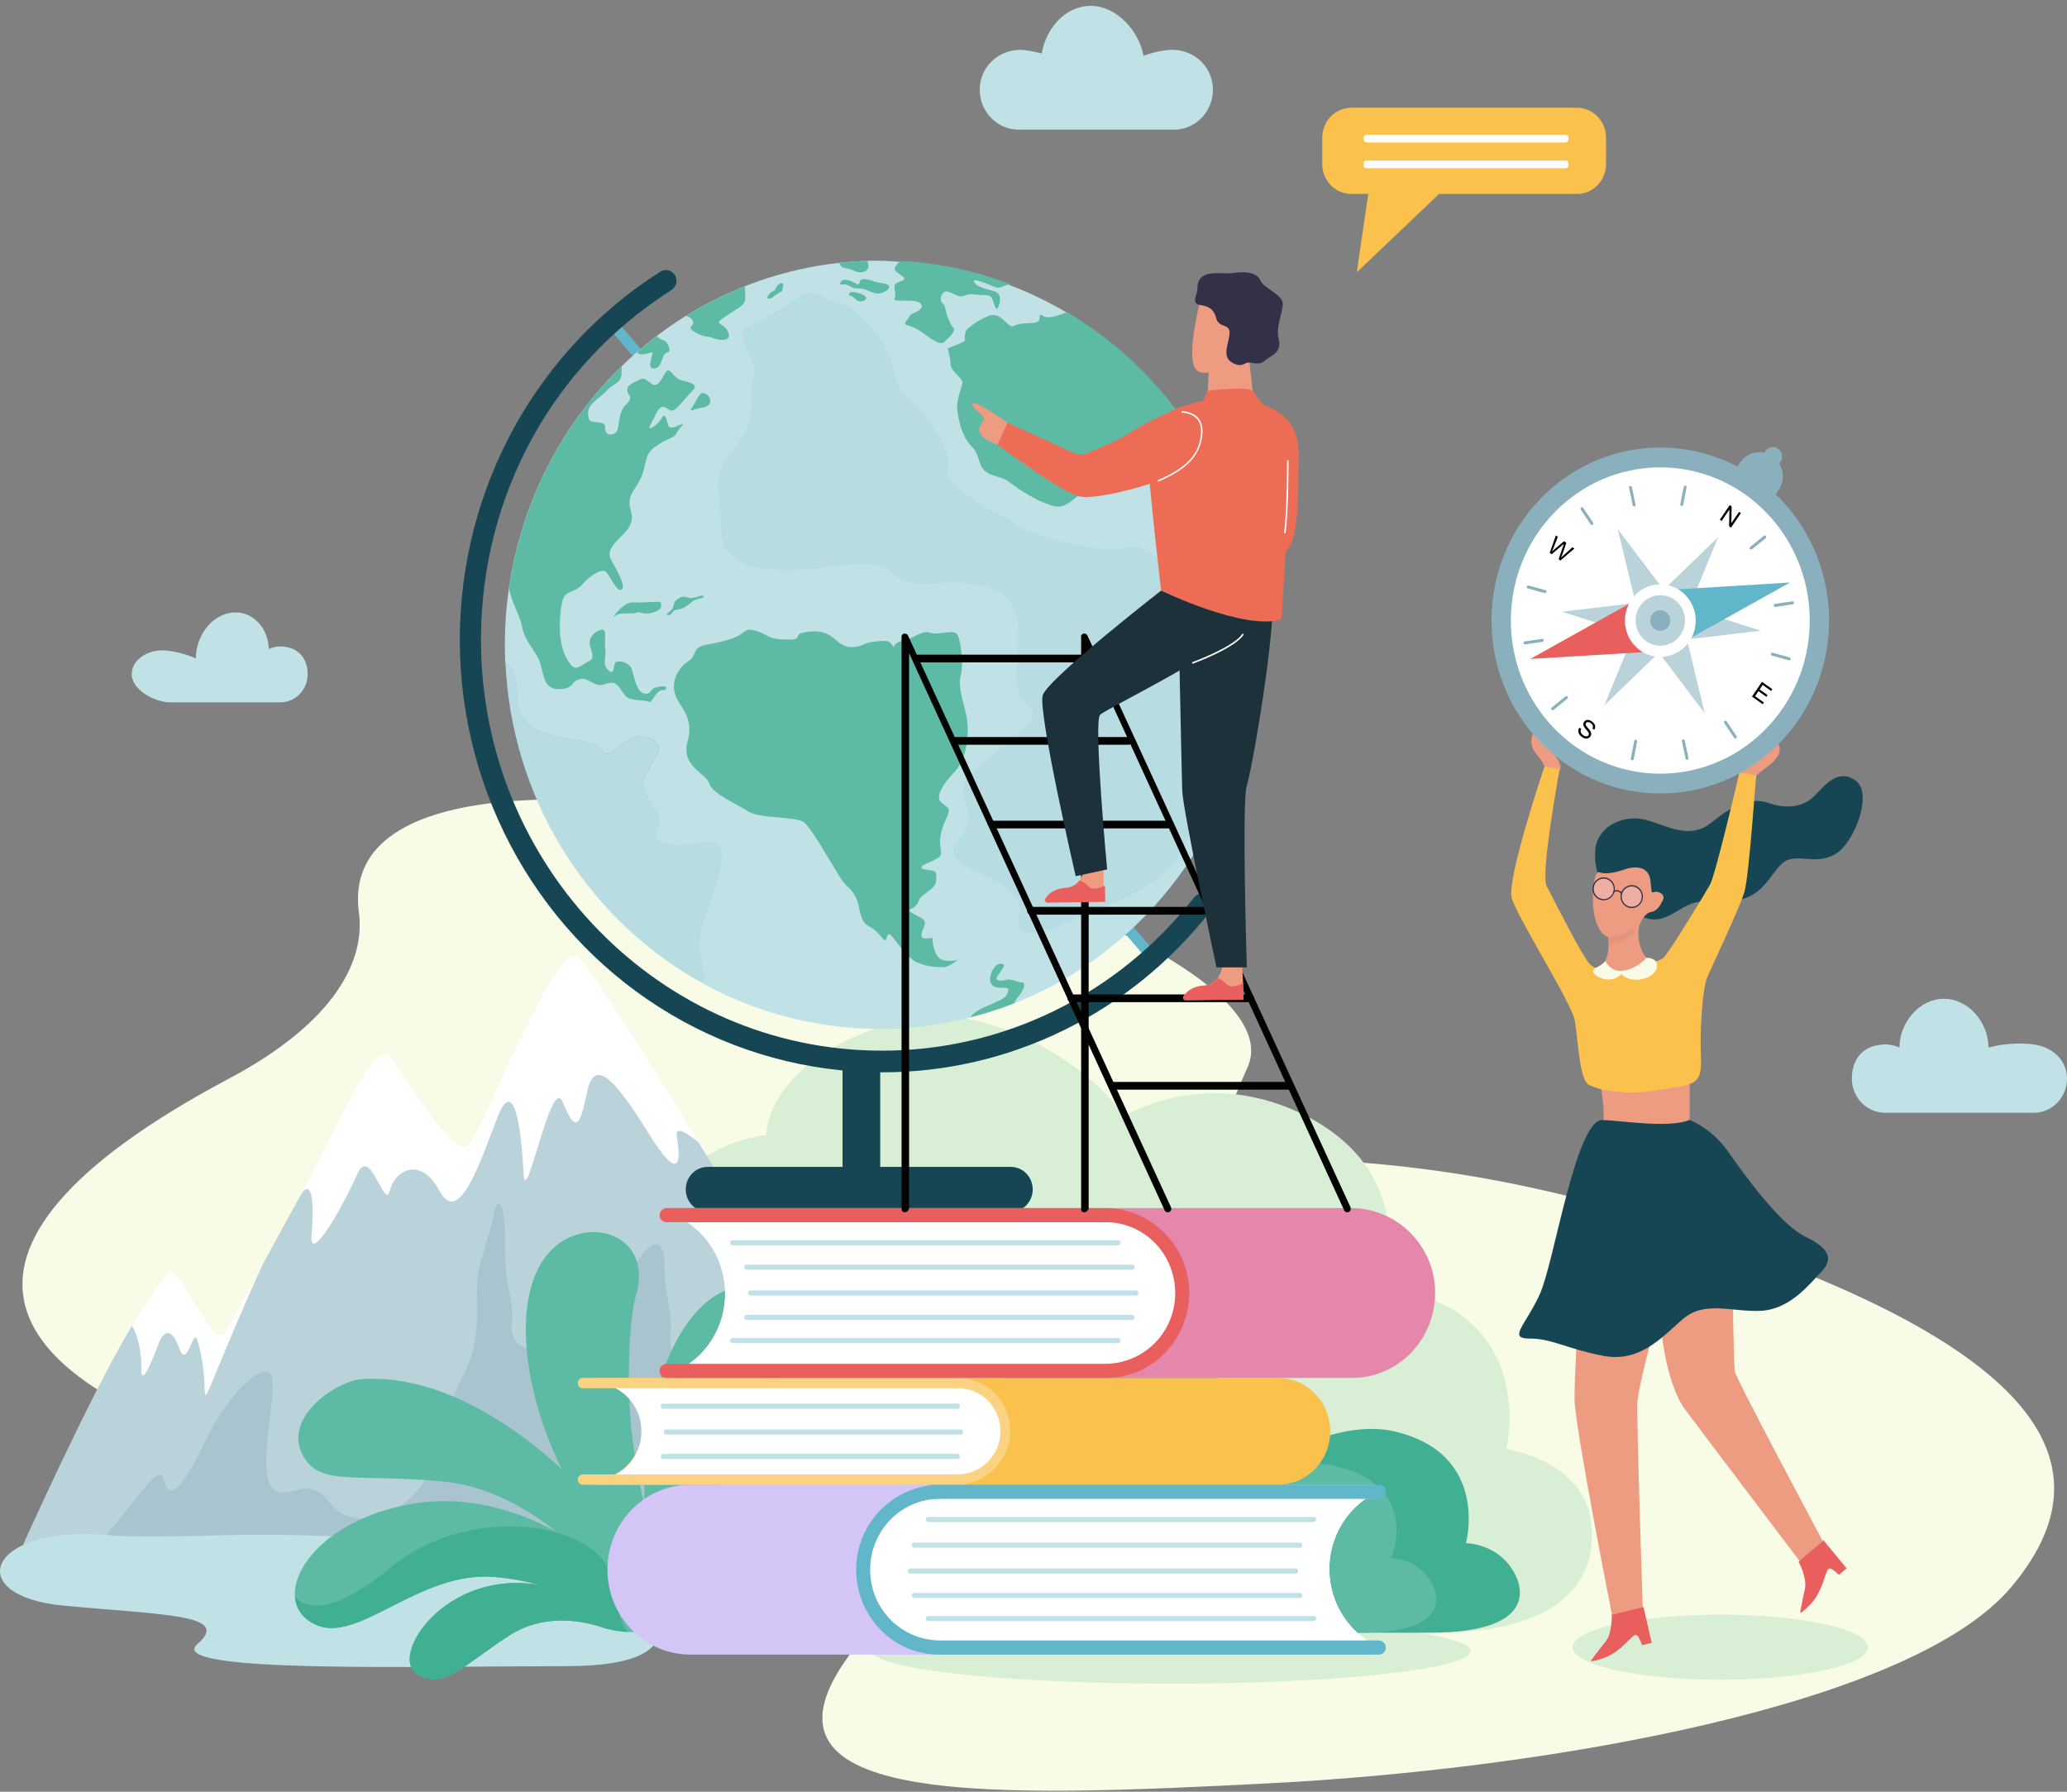 <svg width="150" height="130" viewBox="0 0 150 130" fill="none" xmlns="http://www.w3.org/2000/svg">
<rect x="0" y="0" width="150" height="130" fill="#808080" stroke="none"/>
<path d="M90.524 77.465C85.463 88.588 93.055 79.98 120.971 88.804C148.886 97.627 153.219 106.519 145.954 115.15C138.689 123.78 112.17 128.361 92.141 129.387C72.111 130.414 53.735 131.117 61.496 120.281C69.258 109.445 37.728 110.954 18.946 105.701C0.164 100.449 -7.141 90.885 16.619 78.257C24.441 74.097 26.502 69.605 26.045 66.2C23.475 47.041 95.765 65.948 90.524 77.465Z" fill="#F8FBE6"/>
<path d="M85 122.158C96.996 122.158 106.721 121.1 106.721 119.795C106.721 118.491 96.996 117.433 85 117.433C73.004 117.433 63.279 118.491 63.279 119.795C63.279 121.1 73.004 122.158 85 122.158Z" fill="#D8EFD5"/>
<path d="M55.605 82.356C55.605 82.356 55.531 76.802 65.216 74.077C72.283 72.089 80.749 78.795 81.416 81.073C81.416 81.073 87.534 77.126 94.984 81.073C102.434 85.021 101.19 92.227 99.522 94.412C99.522 94.412 103.968 92.623 107.527 96.823C110.492 100.323 109.304 105.134 109.304 105.134C109.304 105.134 114.795 105.923 115.435 110.289C116.233 115.722 111.559 118.42 104.925 118.42C98.292 118.42 73.972 117.097 73.972 117.097L45.565 95.759L46.409 91.157C46.826 88.878 47.943 86.796 49.597 85.213C51.25 83.631 53.354 82.631 55.601 82.36L55.605 82.356Z" fill="#D8EFD5"/>
<path d="M57.975 112.489H1.491C1.491 112.489 6.535 101.205 9.562 96.223C10.341 94.942 10.986 94.076 11.377 93.929C13.291 93.201 15.523 97.924 16.321 96.743C16.559 96.388 17.661 94.336 19.107 91.668C19.897 90.211 20.791 88.569 21.703 86.921C24.68 81.543 27.851 76.09 28.278 76.731C29.075 77.918 32.902 84.368 34.019 83.06C35.136 81.753 40.398 68.027 41.993 69.463C42.806 70.195 46.914 76.734 50.741 82.971C54.427 88.967 57.857 94.682 57.857 94.682L57.975 112.489Z" fill="#BAD3DB"/>
<g opacity="0.61">
<path opacity="0.61" d="M7.746 111.31C9.872 108.905 11.627 105.966 11.893 107.353C12.159 108.741 13.009 108.523 14.816 104.711C16.623 100.898 19.494 98.349 19.76 100.033C20.026 101.716 18.643 106.777 19.76 107.95C20.876 109.123 22.24 106.755 23.952 109.056C25.663 111.356 30.552 110.103 31.774 105.147C32.996 100.191 33.623 100.245 34.24 98.23C34.858 96.215 34.496 93.764 34.65 92.62C34.804 91.476 35.709 89.011 35.868 87.951C36.028 86.891 36.701 86.975 36.656 90.231C36.612 93.486 37.356 94.303 37.144 96.101C36.931 97.898 39.27 98.902 40.865 96.414C42.459 93.925 45.212 94.249 45.828 92.452C46.445 90.654 48.174 89.058 48.213 91.626C48.253 94.195 48.785 95.042 48.678 96.7C48.572 98.359 49.487 102.878 50.119 104.364C50.75 105.851 50.119 110.276 47.541 110.457C44.963 110.638 48.678 112.004 39.43 112.767C30.182 113.53 14.762 113.475 14.339 113.421C13.915 113.367 7.746 111.31 7.746 111.31Z" fill="#8AB0BD"/>
</g>
<path d="M7.441 111.362C-0.949 110.744 -2.73 115.805 4.606 116.497C11.942 117.189 16.828 117.129 14.331 119.282C11.834 121.435 30.439 120.89 41.071 120.89C51.702 120.89 46.893 115.935 46.265 114.001C45.637 112.066 24.912 111.422 20.231 111.362C15.551 111.301 11.586 111.667 7.441 111.362Z" fill="#C0E1E6"/>
<path d="M71.067 101.627C71.067 101.627 75.448 96.621 82.113 97.601C88.778 98.582 94.498 104.894 94.498 104.894C94.498 104.894 97.997 103.114 101.19 103.857C108.153 105.479 106.384 111.968 106.384 111.968C106.384 111.968 108.103 111.968 109.325 113.32C110.672 114.814 111.877 118.465 103.744 118.465H76.199L65.337 110.902L71.067 101.627Z" fill="#41AF92"/>
<path d="M71.612 104.463C71.612 104.463 75.257 100.301 80.796 101.116C86.335 101.931 91.094 108.207 91.094 108.207C91.094 108.207 93.802 105.744 96.659 106.319C103.2 107.633 100.976 113.063 100.976 113.063C100.976 113.063 102.405 113.063 103.421 114.184C104.542 115.422 105.542 118.461 98.78 118.461H75.879L66.847 112.17L71.612 104.463Z" fill="#5DBAA5"/>
<path d="M44.419 22.886L43.841 23.403L83.344 69.719L83.922 69.202L44.419 22.886Z" fill="#61B6CA"/>
<path d="M50.304 70.947C50.341 70.966 50.38 70.988 50.42 71.013L50.304 70.947Z" fill="#C0E1E6"/>
<path d="M91.023 46.814C91.023 47.578 90.993 48.333 90.932 49.081C90.079 59.94 83.145 69.038 73.618 72.798C72.579 73.208 71.517 73.551 70.436 73.825C63.768 75.521 56.72 74.58 50.699 71.188C51.884 71.774 50.257 69.346 51.064 66.972C51.926 64.436 53.605 60.571 51.064 61.08C48.522 61.589 47.011 61.152 47.783 60.065C48.555 58.978 45.945 57.811 46.872 56.144C47.799 54.476 48.361 53.964 46.872 53.48C45.383 52.995 44.247 55.563 43.672 54.395C43.097 53.227 37.423 54.241 37.512 50.623C37.546 49.222 37.21 48.438 36.667 48.07C36.648 47.643 36.639 47.214 36.638 46.782C36.635 42.997 37.385 39.252 38.844 35.775C40.303 32.297 42.439 29.162 45.121 26.56C45.479 26.211 45.85 25.873 46.222 25.544C46.684 25.141 47.161 24.753 47.652 24.38C48.332 23.863 49.036 23.378 49.764 22.925C53.159 20.818 56.964 19.502 60.91 19.07C61.573 18.995 62.246 18.947 62.924 18.926C62.924 18.926 63.532 18.915 63.835 18.915C64.398 18.915 65.509 19.019 65.509 19.019H65.523C69.721 19.277 73.803 20.537 77.442 22.698C85.562 27.515 91.023 36.51 91.023 46.814Z" fill="#C0E1E6"/>
<path d="M49.004 50.424C49.264 51.249 50.41 51.996 49.898 53.797C49.387 55.598 51.241 56.09 51.465 56.843C51.689 57.597 53.511 58.349 54.314 58.877C55.117 59.404 57.798 59.236 58.342 59.662C58.885 60.088 60.355 62.675 60.899 63.559C61.442 64.444 61.698 64.313 62.083 65.066C62.469 65.82 62.328 66.835 63.037 67.195C63.745 67.556 64.001 68.112 64.193 68.21C64.385 68.308 64.321 67.522 64.672 67.883C65.024 68.243 65.759 69.422 66.462 69.783C67.166 70.143 67.99 70.175 68.439 70.175C68.887 70.175 69.493 69.651 69.493 69.651C69.493 69.651 68.79 69.815 68.308 69.618C67.827 69.421 67.638 68.311 67.671 68.112C67.703 67.913 66.871 68.341 66.871 67.85C66.871 67.359 67.418 66.966 66.903 66.636C66.388 66.306 65.719 66.112 66.104 65.949C66.25 65.89 66.382 65.797 66.487 65.678C66.593 65.559 66.669 65.416 66.712 65.261C66.776 65.032 67.543 64.607 67.766 64.311C67.99 64.015 67.99 63.525 67.894 63.296C67.797 63.067 66.647 63.164 66.903 62.87C67.159 62.576 68.214 62.379 68.277 61.986C68.341 61.593 68.118 61.332 68.277 60.512C68.437 59.691 68.824 59.234 68.853 58.809C68.882 58.383 67.798 58.35 68.246 57.401C68.693 56.451 69.301 56.123 69.684 55.44C70.068 54.756 70.483 53.18 70.035 51.51C69.588 49.839 69.588 49.479 69.748 48.857C69.909 48.235 69.748 46.564 69.492 46.072C69.236 45.581 68.118 46.138 67.51 45.909C66.902 45.68 66.234 46.367 65.625 46.469C65.015 46.571 64.921 46.797 64.857 46.928C64.793 47.058 64.793 46.437 64.058 46.502C63.323 46.567 63.163 46.546 62.62 46.782C62.077 47.018 61.373 47.088 60.735 46.502C60.096 45.916 59.55 45.689 58.465 45.866C57.379 46.044 58.465 46.437 57.058 46.404C55.652 46.371 55.844 46.085 54.952 45.799C54.059 45.513 54.089 45.872 53.577 46.133C53.066 46.395 52.393 46.57 51.275 46.777C50.158 46.985 50.605 47.575 49.965 47.968C49.325 48.361 48.652 49.311 49.004 50.424Z" fill="#5DBAA5"/>
<path d="M73.824 72.4C73.73 72.511 73.661 72.641 73.62 72.781C72.581 73.191 71.517 73.534 70.436 73.808C70.527 73.612 70.819 73.333 71.761 72.937C72.929 72.444 73.037 72.348 73.168 71.904C73.3 71.461 72.433 71.871 72.001 71.478C71.569 71.085 72.162 69.611 72.832 69.984C72.976 70.066 72.512 70.605 72.36 70.868C72.208 71.13 72.512 71.229 72.998 71.098C73.484 70.968 73.727 71.278 74.132 71.278C74.536 71.278 74.238 71.974 73.824 72.4Z" fill="#5DBAA5"/>
<path d="M47.214 30.806C46.862 31.459 47.789 30.773 48.013 30.348C48.237 29.922 48.332 30.315 48.46 30.769C48.589 31.222 48.972 30.97 49.387 30.806C49.803 30.642 49.291 31.036 49.099 31.429C48.907 31.822 48.552 31.723 47.629 32.346C46.706 32.968 46.958 33.623 46.542 34.605C46.127 35.588 45.424 35.913 45.775 37.033C46.126 38.154 45.264 38.67 44.625 39.391C43.986 40.111 44.273 40.505 44.593 41.061C44.913 41.618 45.456 42.699 45.072 42.797C44.688 42.895 44.241 41.65 43.921 41.454C43.601 41.258 42.77 41.815 42.291 42.371C41.812 42.928 41.3 42.862 40.98 43.223C40.66 43.583 40.565 45.417 40.66 46.195C40.756 46.973 40.949 47.611 41.396 48.2C41.843 48.79 42.259 48.168 42.738 47.972C43.218 47.776 42.899 47.251 42.802 46.782C42.706 46.313 43.09 45.843 43.601 45.696C44.112 45.55 43.825 46.399 43.921 47.055C44.017 47.71 43.666 48.168 44.145 48.626C44.625 49.085 44.496 48.168 44.692 48.037C44.888 47.906 45.651 48.004 45.843 48.561C46.035 49.117 46.162 50.034 46.609 50.264C47.057 50.494 47.185 50.166 47.345 50.002C47.504 49.837 48.464 49.675 48.336 49.936C48.207 50.198 48.144 49.969 47.824 50.166C47.504 50.363 47.278 51.05 47.09 50.919C46.902 50.787 45.971 50.853 45.555 50.624C45.14 50.396 44.944 49.446 44.305 49.539C43.665 49.633 43.698 49.9 42.962 49.507C42.227 49.114 42.227 49.245 41.875 49.343C41.523 49.441 41.62 50.031 40.469 49.997C39.318 49.963 39.479 48.655 39.095 47.836C38.711 47.017 38.072 46.494 37.88 45.446C37.733 44.643 37.201 43.905 36.939 42.702C37.826 36.535 40.71 30.854 45.129 26.57C45.113 26.716 45.104 26.864 45.104 27.011C45.104 27.863 44.593 27.731 44.049 28.319C43.505 28.906 42.659 29.308 42.675 29.988C42.69 30.668 42.899 30.578 43.346 30.642C43.794 30.705 43.921 30.674 43.921 31.133C43.921 31.591 44.468 31.624 44.72 31.362C44.973 31.101 44.812 29.953 45.424 29.364C46.036 28.775 45.551 28.742 45.52 28.317C45.488 27.891 46.031 27.756 46.383 27.563C46.734 27.37 46.798 27.498 47.309 27.858C47.821 28.219 48.141 27.137 48.397 26.908C48.653 26.678 48.846 27.433 49.484 27.597C50.122 27.76 50.699 27.892 50.283 28.317C49.867 28.743 49.708 28.971 49.196 29.52C48.684 30.069 48.558 29.628 48.173 29.529C47.789 29.43 47.57 30.151 47.214 30.806Z" fill="#5DBAA5"/>
<path d="M52.829 24.07C53.169 24.835 52.191 24.704 51.763 24.528C51.335 24.353 51.103 24.508 50.422 24.092C49.742 23.677 50.4 23.719 50.292 23.329C50.232 23.108 50.047 22.984 49.771 22.933C51.132 22.087 52.563 21.367 54.048 20.78C54.06 20.95 54.073 21.154 54.086 21.386C54.128 22.15 53.83 22.172 52.719 22.905C51.608 23.638 52.491 23.306 52.829 24.07Z" fill="#5DBAA5"/>
<path d="M48.141 25.838C47.97 26.276 47.884 26.69 47.503 26.735C47.121 26.78 47.161 26.455 47.229 26.123C47.297 25.792 47.401 25.555 47.337 25.55C47.273 25.544 46.42 25.923 46.235 25.55C46.697 25.146 47.173 24.759 47.664 24.387C48.076 24.813 48.316 24.551 48.53 25.14C48.743 25.729 48.311 25.402 48.141 25.838Z" fill="#5DBAA5"/>
<path d="M50.804 28.612C50.599 28.863 50.463 29.202 50.207 29.595C49.951 29.988 50.335 29.66 50.889 29.595C51.443 29.529 51.596 29.245 51.527 28.961C51.458 28.677 51.022 28.344 50.804 28.612Z" fill="#5DBAA5"/>
<path d="M56.238 21.035C56.217 21.083 56.147 21.081 56.102 21.108C55.785 21.305 55.563 21.63 55.769 21.668C56.003 21.712 56.025 21.538 56.515 21.254C57.006 20.97 56.664 21.188 56.813 20.795C56.963 20.402 56.491 20.443 56.238 21.035Z" fill="#5DBAA5"/>
<path d="M91.031 46.778C91.031 47.542 91 48.298 90.94 49.045C90.664 49.222 90.374 49.377 90.075 49.507C89.218 49.874 88.89 49.311 88.605 47.968C88.32 46.625 88.349 45.413 87.582 44.332C86.816 43.251 86.398 41.777 86.368 40.337C86.338 38.896 85.6 38.24 85.473 37.356C85.345 36.472 82.916 34.245 82.116 34.376C81.317 34.506 81.765 34.507 80.902 33.884C80.039 33.262 80.039 34.245 79.878 34.671C79.718 35.096 78.824 35.653 78.376 35.884C77.929 36.116 77.321 37.031 76.299 36.671C75.276 36.31 75.372 36.31 74.764 35.983C74.156 35.655 73.773 35.361 73.135 34.902C72.496 34.444 71.409 34.64 71.089 33.527C70.769 32.414 70.578 32.576 70.228 32.052C69.879 31.529 69.65 30.939 69.49 29.924C69.331 28.908 69.874 28.056 69.842 27.729C69.81 27.402 68.979 26.91 68.979 26.422C68.979 25.934 68.787 25.407 68.787 25.309C68.787 25.211 70.063 24.851 70.034 24.668C70.004 24.486 70.002 24.032 70.228 23.835C70.456 23.638 71.413 22.95 71.92 22.874C72.427 22.797 72.655 23.049 73.105 23.475C73.554 23.901 73.455 23.541 74.191 23.475C74.926 23.41 75.118 23.475 75.342 23.311C75.566 23.146 75.251 22.624 75.757 22.95C76.055 23.137 76.698 22.933 77.442 22.653C85.571 27.467 91.031 36.467 91.031 46.778Z" fill="#5DBAA5"/>
<path d="M72.401 21.267C72.689 21.529 72.561 22.086 72.401 22.349C72.242 22.612 72.145 21.955 71.986 21.634C71.826 21.313 71.41 21.464 70.739 21.365C70.067 21.266 70.035 21.562 69.652 21.497C69.268 21.431 68.789 21.005 68.502 21.201C68.215 21.398 68.214 21.855 68.406 22.02C68.598 22.186 68.565 22.282 68.661 22.642C68.757 23.003 68.949 23.526 69.172 23.767C69.396 24.008 68.917 24.443 68.534 24.804C68.152 25.164 67.32 24.345 66.621 23.92C65.922 23.494 65.471 23.691 65.79 23.266C66.109 22.841 65.928 22.867 66.461 22.643C67.165 22.349 66.972 21.858 66.173 21.824C65.374 21.791 64.799 21.891 64.927 21.637C65.054 21.384 64.863 21.009 64.927 20.714C64.99 20.419 65.63 20.419 65.63 20.223C65.63 20.027 64.927 19.765 64.927 19.535C64.927 19.305 65.239 18.933 65.519 18.933C68.167 19.095 70.777 19.656 73.265 20.597C72.843 20.744 72.523 20.948 72.245 20.845C71.894 20.714 70.423 20.026 70.711 20.5C70.999 20.975 72.113 21.005 72.401 21.267Z" fill="#5DBAA5"/>
<path d="M61.038 20.425C60.765 20.823 61.246 20.49 61.645 20.751C62.044 21.013 62.253 20.883 62.647 20.964C63.042 21.046 63.559 21.472 64.106 21.21C64.652 20.948 64.729 20.637 63.993 20.538C63.258 20.441 63.315 20.293 62.728 20.258C62.14 20.224 62.603 20.863 62.044 20.538C61.486 20.214 61.148 20.268 61.038 20.425Z" fill="#5DBAA5"/>
<path d="M63.03 19.271C63.057 19.697 62.475 19.91 61.949 19.632C61.466 19.378 61.053 19.576 60.91 19.072C61.573 18.997 62.246 18.948 62.924 18.928C62.985 19.032 63.022 19.15 63.03 19.271Z" fill="#5DBAA5"/>
<path d="M61.63 21.295C61.547 21.575 61.709 21.305 62.045 21.676C62.381 22.047 62.94 21.8 62.844 21.57C62.749 21.341 61.709 21.018 61.63 21.295Z" fill="#5DBAA5"/>
<path d="M44.678 44.671C45.069 44.372 45.913 44.594 46.18 44.453C46.447 44.31 46.66 44.646 47.33 44.453C48.001 44.259 47.981 44.061 47.981 43.843C47.981 43.624 47.874 43.647 46.862 43.701C45.849 43.755 45.828 43.592 45.338 43.908C44.848 44.225 44.305 44.955 44.678 44.671Z" fill="#5DBAA5"/>
<path d="M49.376 43.35C48.908 43.586 48.961 43.688 48.844 44.059C48.727 44.431 48.161 44.55 48.48 44.62C48.797 44.689 48.704 44.293 49.087 44.246C49.471 44.199 49.769 44.059 50.163 43.711C50.556 43.363 51.058 43.46 51.069 43.274C51.078 43.088 50.398 43.405 50.131 43.395C49.864 43.384 49.652 43.212 49.376 43.35Z" fill="#5DBAA5"/>
<path d="M63.992 77.803C58.633 77.802 53.368 76.36 48.723 73.621C44.078 70.883 40.215 66.944 37.521 62.197C34.827 57.451 33.395 52.063 33.368 46.572C33.342 41.081 34.721 35.679 37.37 30.906C39.921 26.331 43.548 22.482 47.922 19.71C48.007 19.656 48.103 19.62 48.202 19.603C48.301 19.587 48.403 19.591 48.501 19.614C48.599 19.638 48.692 19.681 48.773 19.742C48.855 19.802 48.924 19.878 48.977 19.966C49.03 20.054 49.065 20.152 49.081 20.253C49.098 20.355 49.094 20.459 49.071 20.56C49.048 20.66 49.005 20.755 48.946 20.839C48.888 20.922 48.813 20.993 48.727 21.047C40.07 26.527 34.903 36.013 34.903 46.425C34.903 62.859 47.952 76.231 63.992 76.231C68.335 76.239 72.625 75.247 76.543 73.328C80.462 71.409 83.909 68.612 86.63 65.144C86.692 65.06 86.77 64.989 86.859 64.937C86.948 64.884 87.047 64.85 87.149 64.838C87.251 64.825 87.355 64.833 87.454 64.862C87.552 64.891 87.645 64.94 87.725 65.007C87.805 65.073 87.871 65.155 87.919 65.248C87.968 65.341 87.997 65.443 88.007 65.548C88.016 65.653 88.004 65.759 87.973 65.859C87.941 65.959 87.89 66.052 87.823 66.132C84.958 69.783 81.329 72.727 77.204 74.747C73.079 76.768 68.564 77.812 63.992 77.803Z" fill="#164654"/>
<path d="M63.876 76.633H61.142V87.185H63.876V76.633Z" fill="#164654"/>
<path d="M73.348 84.664H51.359C50.478 84.664 49.764 85.395 49.764 86.298C49.764 87.2 50.478 87.932 51.359 87.932H73.348C74.229 87.932 74.943 87.2 74.943 86.298C74.943 85.395 74.229 84.664 73.348 84.664Z" fill="#164654"/>
<g opacity="0.31">
<path opacity="0.31" d="M54.746 27.054C54.074 29.19 55.312 30.147 53.328 32.393C51.343 34.64 52.406 36.245 52.335 37.984C52.264 39.724 52.754 41.044 56.266 41.328C59.777 41.612 63.438 40.033 64.904 41.658C66.369 43.282 69.264 41.401 72.388 42.922C75.512 44.443 72.494 49.842 74.534 51.173C76.575 52.505 69.912 55.409 69.912 57.225C69.912 59.041 71.08 58.852 69.487 61.074C67.894 63.295 74.519 63.446 73.952 66.327C73.385 69.207 77.363 66.924 79.91 65.887C82.457 64.85 84.78 63.695 85.851 61.513C86.922 59.331 89.278 55.203 87.993 48.699C86.709 42.195 83.733 39.211 81.748 39.758C79.763 40.306 74.497 38.715 73.658 37.984C72.818 37.254 71.967 37.4 69.77 35.584C67.573 33.768 69.7 34.713 68.353 32.026C67.006 29.34 65.211 29.054 64.904 27.054C64.597 25.054 62.515 22.442 61.148 22.115C59.781 21.788 58.934 20.686 57.975 21.526C57.017 22.367 54.854 23.384 54.092 23.82C53.33 24.255 54.956 26.383 54.746 27.054Z" fill="#61B6CA"/>
</g>
<path d="M85.195 3.615C84.213 3.573 82.982 4.05 82.982 4.05C82.664 2.236 81.015 0.425 79.155 0.425C77.295 0.425 75.911 2.064 75.595 3.88C75.595 3.88 74.502 3.591 73.922 3.617C72.363 3.688 71.097 4.913 71.097 6.512C71.097 7.28 71.395 8.016 71.924 8.559C72.454 9.102 73.173 9.407 73.922 9.407H85.195C85.944 9.407 86.663 9.102 87.192 8.559C87.722 8.016 88.02 7.28 88.02 6.512C88.02 4.907 86.756 3.682 85.195 3.615Z" fill="#C0E1E6"/>
<path d="M147.581 75.777C146.482 75.644 145.37 75.723 144.3 76.009C144.3 74.183 142.855 72.468 141.071 72.468C139.288 72.468 137.841 74.183 137.841 76.009C137.517 75.856 137.165 75.777 136.808 75.777C135.148 75.809 134.386 76.888 134.386 78.258C134.386 78.916 134.641 79.548 135.095 80.013C135.55 80.479 136.166 80.74 136.808 80.74H147.583C148.224 80.739 148.839 80.477 149.292 80.012C149.745 79.547 150 78.917 150 78.26C150 76.89 148.906 75.955 147.581 75.777Z" fill="#C0E1E6"/>
<path d="M11.883 47.191C13.08 47.246 14.214 47.771 14.214 47.771C14.214 46.277 15.19 44.777 16.619 44.484C18.27 44.146 19.501 45.595 19.501 47.089C19.766 46.965 20.054 46.901 20.346 46.903C21.704 46.929 22.326 47.811 22.326 48.931C22.326 49.469 22.117 49.985 21.746 50.366C21.374 50.746 20.871 50.959 20.346 50.959H12.337C11.244 50.959 9.559 50.051 9.559 48.931C9.559 47.807 10.792 47.141 11.883 47.191Z" fill="#C0E1E6"/>
<path d="M124.837 121.876C130.754 121.876 135.551 120.818 135.551 119.513C135.551 118.209 130.754 117.151 124.837 117.151C118.92 117.151 114.123 118.209 114.123 119.513C114.123 120.818 118.92 121.876 124.837 121.876Z" fill="#D8EFD5"/>
<path d="M114.43 7.817H98.072C96.902 7.817 95.954 8.789 95.954 9.988V11.902C95.954 13.101 96.902 14.073 98.072 14.073H114.43C115.6 14.073 116.549 13.101 116.549 11.902V9.988C116.549 8.789 115.6 7.817 114.43 7.817Z" fill="#FAC14D"/>
<path d="M104.384 14.119L98.462 19.755L99.284 14.119L103.082 12.847L104.384 14.119Z" fill="#FAC14D"/>
<path d="M113.626 9.778H99.15C99.046 9.778 98.961 9.865 98.961 9.972V10.144C98.961 10.252 99.046 10.338 99.15 10.338H113.626C113.73 10.338 113.815 10.252 113.815 10.144V9.972C113.815 9.865 113.73 9.778 113.626 9.778Z" fill="white"/>
<path d="M113.626 11.646H99.15C99.046 11.646 98.961 11.733 98.961 11.84V12.012C98.961 12.119 99.046 12.206 99.15 12.206H113.626C113.73 12.206 113.815 12.119 113.815 12.012V11.84C113.815 11.733 113.73 11.646 113.626 11.646Z" fill="white"/>
<path d="M41.373 89.76C36.394 91.947 37.286 102.436 43.4 111.092C45.587 114.188 48.379 120.274 48.23 116.526C48.139 114.083 46.54 109.596 45.879 104.214C45.436 100.602 45.645 95.71 46.139 94.045C47.27 90.241 43.995 88.61 41.373 89.76Z" fill="#5DBAA5"/>
<path d="M54.601 93.277C49.191 92.974 45.45 102.781 47.183 113.317C48.478 121.195 51.466 105.337 57.019 99.285C59.678 96.389 57.449 93.437 54.601 93.277Z" fill="#5DBAA5"/>
<path d="M26.315 100.054C36.593 99.443 47.151 112.467 47.59 116.003C48.029 119.539 45.467 117.912 44.578 115.879C43.69 113.846 38.432 108.101 32.216 107.5C25.666 106.866 23.108 107.921 21.912 105.467C20.613 102.797 24.408 100.166 26.315 100.054Z" fill="#5DBAA5"/>
<path d="M23.045 117.936C26.121 119.175 30.524 113.929 35.939 114.424C36.997 114.512 38.044 114.7 39.069 114.985C42.247 115.889 43.443 117.477 44.67 118.124C44.759 118.172 44.85 118.214 44.944 118.252C45.162 118.341 45.394 118.394 45.629 118.409C46.393 118.452 46.771 118.293 46.941 118.073C47.241 117.69 46.913 117.123 46.913 117.123C46.366 116.107 45.397 114.925 44.117 113.779C43.008 112.794 41.799 111.933 40.51 111.213L40.383 111.142C37.366 109.482 33.66 108.446 29.838 109.124C24.262 110.115 21.283 113.428 21.4 115.783C21.448 116.723 21.986 117.509 23.045 117.936Z" fill="#5DBAA5"/>
<path d="M30.221 121.424C32.176 122.737 33.621 120.794 36.997 118.642C39.749 116.888 42.797 117.745 43.832 118.121C44.083 118.212 44.355 118.22 44.611 118.144L45.825 117.781C45.809 117.66 45.76 117.545 45.684 117.45C45.577 117.298 45.45 117.163 45.306 117.047C45.175 116.938 45.037 116.839 44.893 116.749C44.02 116.199 42.336 115.525 39.073 114.986C32.331 113.874 28.267 120.109 30.221 121.424Z" fill="#5DBAA5"/>
<path d="M23.045 117.936C26.121 119.175 30.524 113.929 35.939 114.424C36.997 114.512 38.044 114.7 39.069 114.985C32.331 113.87 28.267 120.109 30.221 121.427C32.175 122.746 33.621 120.798 36.997 118.646C39.59 116.993 42.445 117.658 43.63 118.055C44.108 118.216 44.601 118.326 45.101 118.381C45.369 118.41 45.587 118.428 45.568 118.409C45.063 117.902 44.949 117.185 44.89 116.752C44.872 116.626 44.852 116.5 44.83 116.379C44.688 115.63 44.499 114.891 44.265 114.167C44.225 114.039 44.177 113.914 44.119 113.793C43.572 112.635 42.245 111.739 40.512 111.227L40.451 111.21C37.012 110.217 32.016 110.729 28.392 113.704C22.713 118.368 21.402 115.794 21.402 115.794C21.448 116.723 21.986 117.509 23.045 117.936Z" fill="#41AF92"/>
<path d="M92.751 99.977C93.754 99.977 94.716 100.385 95.425 101.112C96.135 101.838 96.533 102.824 96.533 103.852C96.533 104.88 96.135 105.865 95.425 106.592C94.716 107.319 93.754 107.727 92.751 107.727H43.098V106.98H44.591C45.175 106.693 45.668 106.242 46.013 105.681C46.358 105.119 46.541 104.469 46.541 103.805C46.541 103.141 46.358 102.491 46.013 101.93C45.668 101.368 45.175 100.917 44.591 100.63H43.098V99.977H92.751Z" fill="#FAC14D"/>
<path d="M43.132 107.353H69.286C70.193 107.353 71.062 106.984 71.703 106.328C72.344 105.671 72.704 104.78 72.704 103.852C72.704 102.923 72.344 102.033 71.703 101.376C71.062 100.719 70.193 100.35 69.286 100.35H43.132C44.038 100.35 44.907 100.719 45.548 101.376C46.189 102.033 46.549 102.923 46.549 103.852C46.549 104.78 46.189 105.671 45.548 106.328C44.907 106.984 44.038 107.353 43.132 107.353Z" fill="white"/>
<path d="M42.294 107.727H69.476C71.343 107.727 73.092 106.177 73.288 104.272C73.345 103.731 73.29 103.183 73.128 102.665C72.965 102.147 72.697 101.67 72.343 101.265C71.988 100.86 71.554 100.535 71.069 100.314C70.583 100.092 70.058 99.977 69.527 99.977H42.291C42.222 99.975 42.154 99.995 42.096 100.032C42.038 100.07 41.992 100.124 41.963 100.188C41.936 100.245 41.923 100.308 41.927 100.372C41.931 100.435 41.95 100.497 41.983 100.55C42.016 100.604 42.062 100.648 42.117 100.679C42.171 100.709 42.233 100.724 42.294 100.724H69.549C70.343 100.724 71.107 101.042 71.677 101.61C72.246 102.177 72.578 102.95 72.601 103.764C72.648 105.538 71.209 106.98 69.478 106.98H42.291C42.222 106.979 42.154 106.998 42.096 107.035C42.038 107.073 41.992 107.127 41.963 107.191C41.936 107.248 41.923 107.311 41.927 107.375C41.931 107.438 41.95 107.5 41.983 107.553C42.016 107.607 42.062 107.651 42.117 107.682C42.171 107.712 42.233 107.727 42.294 107.727Z" fill="#FAD382"/>
<path d="M50.096 107.727H99.489C99.617 107.724 99.742 107.77 99.839 107.857C99.936 107.943 99.999 108.063 100.014 108.194C100.021 108.265 100.012 108.336 99.99 108.404C99.968 108.472 99.932 108.534 99.885 108.587C99.838 108.639 99.781 108.681 99.717 108.71C99.653 108.739 99.585 108.754 99.515 108.754H97.445C95.948 109.653 95.36 111.611 95.36 113.89C95.36 116.168 95.948 118.124 97.445 119.025H99.49C99.619 119.022 99.744 119.068 99.841 119.155C99.938 119.241 100.001 119.361 100.016 119.492C100.022 119.563 100.014 119.635 99.992 119.702C99.969 119.77 99.934 119.832 99.887 119.885C99.84 119.937 99.783 119.979 99.719 120.008C99.655 120.037 99.586 120.052 99.517 120.052H50.095C48.5 120.052 46.97 119.403 45.842 118.247C44.714 117.091 44.081 115.524 44.081 113.89C44.081 112.255 44.714 110.688 45.842 109.532C46.97 108.376 48.5 107.727 50.095 107.727H50.096Z" fill="#D3C5F6"/>
<path d="M99.143 108.194V108.713C98.32 109.276 97.645 110.039 97.178 110.934C96.711 111.829 96.467 112.828 96.467 113.842C96.467 114.857 96.711 115.856 97.178 116.751C97.645 117.645 98.32 118.408 99.143 118.972V119.492H68.38C65.477 119.492 63.122 116.963 63.122 113.841C63.116 112.356 63.667 110.926 64.661 109.847C65.139 109.327 65.715 108.912 66.355 108.628C66.994 108.343 67.683 108.196 68.38 108.194H99.143Z" fill="#FCF3F8"/>
<path d="M99.143 108.194V108.713C98.32 109.276 97.645 110.039 97.178 110.934C96.711 111.829 96.467 112.828 96.467 113.842C96.467 114.857 96.711 115.856 97.178 116.751C97.645 117.645 98.32 118.408 99.143 118.972V119.492H68.38C65.477 119.492 63.122 116.963 63.122 113.841C63.116 112.356 63.667 110.926 64.661 109.847C65.139 109.327 65.715 108.912 66.355 108.628C66.994 108.343 67.683 108.196 68.38 108.194H99.143Z" fill="white"/>
<path d="M66.054 114.17H94.031C94.068 114.17 94.105 114.158 94.135 114.136C94.166 114.114 94.189 114.083 94.202 114.047C94.212 114.02 94.215 113.99 94.212 113.961C94.209 113.932 94.199 113.904 94.183 113.88C94.168 113.856 94.147 113.835 94.122 113.821C94.097 113.806 94.069 113.798 94.041 113.796H66.064C66.026 113.796 65.99 113.808 65.959 113.83C65.929 113.852 65.906 113.883 65.893 113.918C65.883 113.946 65.879 113.975 65.882 114.004C65.886 114.033 65.896 114.061 65.911 114.086C65.927 114.11 65.948 114.131 65.973 114.145C65.998 114.16 66.025 114.168 66.054 114.17Z" fill="#C0E1E6"/>
<path d="M66.343 115.944H94.32C94.357 115.944 94.394 115.932 94.424 115.91C94.455 115.889 94.478 115.858 94.491 115.822C94.501 115.794 94.504 115.765 94.501 115.735C94.498 115.706 94.488 115.678 94.472 115.654C94.456 115.629 94.435 115.609 94.41 115.595C94.385 115.58 94.357 115.572 94.329 115.57H66.352C66.314 115.57 66.278 115.582 66.247 115.604C66.217 115.626 66.193 115.657 66.18 115.693C66.171 115.72 66.167 115.75 66.171 115.779C66.174 115.808 66.184 115.836 66.2 115.86C66.215 115.885 66.237 115.905 66.261 115.92C66.286 115.934 66.314 115.943 66.343 115.944Z" fill="#C0E1E6"/>
<path d="M66.343 112.302H94.32C94.357 112.302 94.394 112.291 94.424 112.269C94.455 112.247 94.478 112.216 94.491 112.18C94.501 112.152 94.504 112.123 94.501 112.094C94.498 112.065 94.488 112.037 94.472 112.012C94.456 111.988 94.435 111.967 94.41 111.953C94.385 111.938 94.357 111.93 94.329 111.929H66.352C66.314 111.929 66.278 111.94 66.247 111.962C66.217 111.984 66.193 112.015 66.18 112.051C66.171 112.079 66.167 112.108 66.171 112.137C66.174 112.166 66.184 112.194 66.2 112.219C66.215 112.243 66.237 112.263 66.261 112.278C66.286 112.293 66.314 112.301 66.343 112.302Z" fill="#C0E1E6"/>
<path d="M67.355 117.624H95.332C95.37 117.625 95.406 117.613 95.437 117.591C95.467 117.569 95.49 117.538 95.503 117.502C95.513 117.475 95.517 117.445 95.513 117.416C95.51 117.387 95.5 117.359 95.485 117.335C95.469 117.31 95.448 117.29 95.423 117.275C95.398 117.261 95.371 117.253 95.342 117.251H67.365C67.328 117.251 67.291 117.263 67.261 117.284C67.23 117.306 67.207 117.337 67.194 117.373C67.184 117.401 67.181 117.43 67.184 117.459C67.187 117.488 67.197 117.516 67.213 117.541C67.228 117.565 67.249 117.585 67.274 117.6C67.299 117.615 67.327 117.623 67.355 117.624Z" fill="#C0E1E6"/>
<path d="M67.355 110.435H95.332C95.37 110.435 95.406 110.423 95.437 110.401C95.467 110.379 95.49 110.348 95.503 110.312C95.513 110.285 95.517 110.255 95.513 110.226C95.51 110.197 95.5 110.169 95.485 110.145C95.469 110.121 95.448 110.1 95.423 110.086C95.398 110.071 95.371 110.063 95.342 110.061H67.365C67.328 110.061 67.291 110.073 67.261 110.095C67.23 110.117 67.207 110.148 67.194 110.183C67.184 110.211 67.181 110.24 67.184 110.269C67.187 110.298 67.197 110.326 67.213 110.351C67.228 110.375 67.249 110.396 67.274 110.41C67.299 110.425 67.327 110.433 67.355 110.435Z" fill="#C0E1E6"/>
<path d="M100.069 120.052H68.146C67.349 120.051 66.56 119.888 65.825 119.572C65.089 119.256 64.422 118.794 63.863 118.212C63.303 117.63 62.862 116.94 62.565 116.182C62.268 115.424 62.12 114.613 62.132 113.796C62.18 110.412 64.938 107.727 68.242 107.727H100.046C100.175 107.724 100.3 107.771 100.397 107.857C100.494 107.943 100.556 108.063 100.572 108.194C100.578 108.265 100.57 108.336 100.548 108.404C100.525 108.472 100.49 108.534 100.443 108.586C100.396 108.639 100.339 108.681 100.275 108.71C100.211 108.739 100.142 108.754 100.073 108.754H68.159C67.453 108.755 66.754 108.908 66.11 109.205C65.465 109.501 64.889 109.934 64.419 110.474C63.949 111.014 63.595 111.65 63.381 112.34C63.168 113.03 63.099 113.759 63.179 114.478C63.463 117.082 65.661 119.025 68.219 119.025H100.043C100.171 119.022 100.296 119.069 100.393 119.155C100.49 119.241 100.553 119.361 100.568 119.492C100.575 119.563 100.566 119.635 100.544 119.702C100.522 119.77 100.486 119.832 100.439 119.885C100.392 119.937 100.335 119.979 100.271 120.008C100.208 120.037 100.139 120.052 100.069 120.052Z" fill="#61B6CA"/>
<path d="M69.747 104.085H48.304C48.231 104.085 48.172 104.001 48.172 103.899C48.172 103.796 48.231 103.712 48.304 103.712H69.747C69.82 103.712 69.879 103.795 69.879 103.899C69.879 104.002 69.82 104.085 69.747 104.085Z" fill="#C0E1E6"/>
<path d="M69.532 105.859H48.085C48.012 105.859 47.954 105.775 47.954 105.673C47.954 105.57 48.012 105.486 48.085 105.486H69.532C69.605 105.486 69.664 105.569 69.664 105.673C69.664 105.776 69.601 105.859 69.532 105.859Z" fill="#C0E1E6"/>
<path d="M69.532 102.218H48.085C48.012 102.218 47.954 102.134 47.954 102.031C47.954 101.928 48.012 101.844 48.085 101.844H69.532C69.605 101.844 69.664 101.927 69.664 102.031C69.664 102.135 69.601 102.218 69.532 102.218Z" fill="#C0E1E6"/>
<path d="M48.715 98.95H50.787C52.283 98.051 52.871 96.093 52.871 93.814C52.871 91.536 52.283 89.576 50.787 88.679H48.741C48.613 88.681 48.488 88.635 48.391 88.549C48.294 88.463 48.232 88.343 48.216 88.212C48.21 88.141 48.218 88.069 48.24 88.001C48.262 87.934 48.298 87.872 48.344 87.819C48.391 87.766 48.449 87.724 48.512 87.695C48.576 87.666 48.645 87.652 48.715 87.652H98.04C101.343 87.652 104.102 90.339 104.146 93.721C104.157 94.538 104.01 95.349 103.713 96.107C103.416 96.865 102.975 97.555 102.415 98.137C101.856 98.719 101.189 99.181 100.453 99.497C99.718 99.813 98.929 99.976 98.132 99.977H48.739C48.611 99.98 48.486 99.933 48.389 99.847C48.292 99.761 48.23 99.641 48.214 99.51C48.208 99.439 48.216 99.367 48.238 99.299C48.26 99.231 48.296 99.169 48.343 99.116C48.39 99.064 48.448 99.022 48.512 98.993C48.576 98.964 48.645 98.95 48.715 98.95Z" fill="#E587AB"/>
<path d="M50.115 88.212V88.731C50.94 89.294 51.616 90.056 52.084 90.951C52.551 91.846 52.796 92.845 52.796 93.86C52.796 94.876 52.551 95.875 52.084 96.77C51.616 97.665 50.94 98.427 50.115 98.99V99.51H80.879C83.781 99.51 86.136 96.981 86.136 93.859C86.143 92.375 85.592 90.945 84.598 89.865C84.12 89.345 83.544 88.93 82.905 88.646C82.265 88.362 81.576 88.214 80.879 88.212H50.115Z" fill="#FCF3F8"/>
<path d="M49.933 88.212V88.731C50.758 89.294 51.434 90.056 51.901 90.951C52.369 91.846 52.614 92.845 52.614 93.86C52.614 94.876 52.369 95.875 51.901 96.77C51.434 97.665 50.758 98.427 49.933 98.99V99.51H80.697C83.599 99.51 85.954 96.981 85.954 93.859C85.961 92.375 85.41 90.945 84.416 89.865C83.938 89.345 83.362 88.93 82.722 88.646C82.083 88.362 81.394 88.214 80.697 88.212H49.933Z" fill="white"/>
<path d="M48.361 99.977H80.286C81.083 99.976 81.872 99.813 82.608 99.497C83.343 99.181 84.01 98.719 84.569 98.137C85.129 97.555 85.57 96.865 85.867 96.107C86.164 95.349 86.311 94.538 86.3 93.721C86.253 90.337 83.493 87.652 80.195 87.652H48.39C48.262 87.649 48.137 87.695 48.039 87.781C47.942 87.868 47.88 87.988 47.864 88.118C47.858 88.19 47.867 88.261 47.889 88.329C47.911 88.396 47.947 88.459 47.994 88.511C48.041 88.564 48.098 88.606 48.161 88.635C48.225 88.664 48.294 88.679 48.364 88.679H80.27C80.977 88.679 81.675 88.833 82.32 89.129C82.965 89.425 83.541 89.858 84.011 90.398C84.481 90.939 84.835 91.575 85.049 92.265C85.262 92.955 85.331 93.683 85.251 94.403C84.967 97.007 82.768 98.95 80.211 98.95H48.39C48.262 98.947 48.137 98.993 48.039 99.079C47.942 99.166 47.88 99.286 47.864 99.417C47.858 99.487 47.866 99.559 47.889 99.626C47.911 99.694 47.946 99.756 47.993 99.808C48.039 99.861 48.096 99.903 48.16 99.932C48.223 99.961 48.292 99.976 48.361 99.977Z" fill="#E95F5D"/>
<path d="M54.459 94.001H82.435C82.473 94.001 82.509 93.989 82.54 93.967C82.57 93.945 82.594 93.915 82.607 93.879C82.617 93.851 82.62 93.822 82.617 93.793C82.614 93.764 82.604 93.736 82.588 93.711C82.572 93.687 82.551 93.666 82.526 93.652C82.502 93.637 82.474 93.629 82.445 93.627H54.468C54.431 93.627 54.395 93.639 54.364 93.661C54.333 93.683 54.31 93.714 54.297 93.75C54.287 93.777 54.284 93.807 54.287 93.836C54.29 93.865 54.3 93.893 54.316 93.917C54.332 93.942 54.353 93.962 54.377 93.976C54.402 93.991 54.43 93.999 54.459 94.001Z" fill="#C0E1E6"/>
<path d="M54.173 95.775H82.15C82.188 95.775 82.224 95.763 82.255 95.742C82.285 95.72 82.309 95.689 82.322 95.653C82.331 95.625 82.335 95.596 82.332 95.567C82.328 95.538 82.318 95.51 82.303 95.485C82.287 95.461 82.266 95.441 82.241 95.426C82.216 95.412 82.189 95.403 82.16 95.402H54.183C54.146 95.402 54.109 95.413 54.079 95.435C54.048 95.457 54.025 95.488 54.012 95.524C54.002 95.551 53.999 95.581 54.002 95.61C54.005 95.639 54.015 95.667 54.031 95.691C54.046 95.716 54.068 95.736 54.092 95.751C54.117 95.765 54.145 95.774 54.173 95.775Z" fill="#C0E1E6"/>
<path d="M54.173 92.133H82.15C82.188 92.134 82.224 92.122 82.255 92.1C82.285 92.078 82.309 92.047 82.322 92.011C82.331 91.984 82.335 91.954 82.332 91.925C82.328 91.896 82.318 91.868 82.303 91.844C82.287 91.819 82.266 91.799 82.241 91.784C82.216 91.77 82.189 91.762 82.16 91.76H54.183C54.146 91.76 54.109 91.772 54.079 91.793C54.048 91.815 54.025 91.846 54.012 91.882C54.002 91.91 53.999 91.939 54.002 91.968C54.005 91.997 54.015 92.025 54.031 92.05C54.046 92.074 54.068 92.094 54.092 92.109C54.117 92.124 54.145 92.132 54.173 92.133Z" fill="#C0E1E6"/>
<path d="M53.157 97.456H81.134C81.171 97.456 81.208 97.444 81.239 97.422C81.269 97.4 81.293 97.369 81.305 97.333C81.315 97.306 81.319 97.277 81.316 97.248C81.312 97.218 81.302 97.191 81.287 97.166C81.271 97.142 81.25 97.121 81.225 97.107C81.2 97.092 81.173 97.084 81.144 97.082H53.167C53.13 97.082 53.093 97.094 53.063 97.116C53.032 97.138 53.009 97.169 52.996 97.205C52.986 97.232 52.983 97.261 52.986 97.29C52.989 97.32 52.999 97.347 53.015 97.372C53.03 97.396 53.051 97.417 53.076 97.431C53.101 97.446 53.129 97.454 53.157 97.456Z" fill="#C0E1E6"/>
<path d="M53.157 90.359H81.134C81.171 90.359 81.208 90.348 81.239 90.326C81.269 90.304 81.293 90.273 81.305 90.237C81.315 90.21 81.319 90.18 81.316 90.151C81.312 90.122 81.302 90.094 81.287 90.07C81.271 90.045 81.25 90.025 81.225 90.01C81.2 89.996 81.173 89.987 81.144 89.986H53.167C53.13 89.986 53.093 89.998 53.063 90.019C53.032 90.041 53.009 90.072 52.996 90.108C52.986 90.136 52.983 90.165 52.986 90.194C52.989 90.223 52.999 90.251 53.015 90.276C53.03 90.3 53.051 90.32 53.076 90.335C53.101 90.35 53.129 90.358 53.157 90.359Z" fill="#C0E1E6"/>
<path d="M73.118 30.662C73.118 30.662 71.059 29.21 70.634 29.247C70.209 29.283 71.289 30.081 71.413 30.354C71.537 30.627 70.046 31.389 72.388 32.261C74.73 33.133 73.118 30.662 73.118 30.662Z" fill="#ED9C81"/>
<path d="M84.745 87.959C84.696 87.959 84.649 87.945 84.608 87.918C84.567 87.891 84.535 87.853 84.514 87.808L65.972 47.392V87.697C65.951 87.768 65.909 87.83 65.854 87.877C65.798 87.923 65.73 87.952 65.658 87.959C65.626 87.96 65.593 87.954 65.562 87.941C65.532 87.928 65.505 87.909 65.482 87.884C65.46 87.859 65.444 87.829 65.434 87.797C65.424 87.765 65.421 87.731 65.425 87.697V46.227C65.421 46.199 65.422 46.169 65.429 46.14C65.436 46.112 65.448 46.085 65.465 46.061C65.481 46.038 65.503 46.018 65.527 46.002C65.552 45.987 65.579 45.977 65.607 45.973C65.664 45.96 65.723 45.967 65.775 45.993C65.827 46.019 65.869 46.062 65.894 46.115L84.975 87.586C84.994 87.626 85.002 87.67 84.999 87.714C84.997 87.758 84.983 87.801 84.96 87.838C84.937 87.875 84.905 87.906 84.868 87.927C84.83 87.949 84.788 87.96 84.745 87.96V87.959Z" fill="#020201"/>
<path d="M97.773 87.959C97.724 87.959 97.677 87.945 97.636 87.918C97.595 87.891 97.562 87.853 97.542 87.808L79.003 47.392V87.697C78.941 87.842 78.827 87.959 78.685 87.959C78.653 87.96 78.62 87.955 78.59 87.942C78.559 87.929 78.532 87.909 78.51 87.884C78.488 87.859 78.472 87.829 78.463 87.797C78.454 87.764 78.451 87.731 78.457 87.697V46.227C78.451 46.199 78.451 46.17 78.457 46.141C78.463 46.113 78.475 46.086 78.491 46.062C78.507 46.039 78.528 46.019 78.551 46.003C78.575 45.988 78.602 45.977 78.63 45.972C78.686 45.959 78.745 45.966 78.797 45.992C78.849 46.018 78.891 46.062 78.916 46.115L98.002 87.586C98.017 87.617 98.025 87.651 98.026 87.685C98.028 87.719 98.023 87.753 98.012 87.786C98.001 87.818 97.983 87.848 97.961 87.873C97.938 87.898 97.911 87.919 97.881 87.934C97.847 87.95 97.81 87.959 97.773 87.959Z" fill="#020201"/>
<path d="M87.817 66.362H74.803C74.747 66.363 74.692 66.346 74.646 66.312C74.6 66.278 74.566 66.231 74.548 66.176C74.534 66.135 74.529 66.091 74.534 66.048C74.539 66.005 74.554 65.964 74.578 65.927C74.601 65.891 74.632 65.861 74.669 65.839C74.705 65.818 74.746 65.805 74.789 65.802H87.801C87.858 65.801 87.913 65.819 87.959 65.853C88.005 65.886 88.04 65.934 88.057 65.989C88.071 66.03 88.076 66.073 88.071 66.117C88.066 66.16 88.051 66.201 88.028 66.237C88.004 66.273 87.973 66.304 87.937 66.325C87.9 66.347 87.859 66.36 87.817 66.362Z" fill="#020201"/>
<path d="M81.895 54.037H69.238C69.181 54.038 69.126 54.02 69.08 53.987C69.034 53.953 69 53.905 68.983 53.85C68.969 53.809 68.964 53.766 68.969 53.723C68.974 53.68 68.989 53.638 69.012 53.602C69.035 53.566 69.067 53.536 69.103 53.514C69.14 53.492 69.181 53.48 69.223 53.477H81.88C81.937 53.476 81.992 53.494 82.038 53.527C82.084 53.561 82.119 53.609 82.136 53.664C82.151 53.705 82.155 53.748 82.15 53.791C82.145 53.835 82.13 53.876 82.107 53.912C82.083 53.949 82.052 53.979 82.015 54C81.978 54.022 81.937 54.035 81.895 54.037Z" fill="#020201"/>
<path d="M90.754 72.712H77.741C77.685 72.713 77.629 72.695 77.583 72.662C77.537 72.628 77.503 72.58 77.485 72.525C77.471 72.484 77.466 72.44 77.471 72.397C77.477 72.354 77.492 72.313 77.515 72.277C77.538 72.24 77.57 72.21 77.606 72.189C77.643 72.167 77.684 72.154 77.727 72.152H90.739C90.796 72.151 90.851 72.168 90.897 72.202C90.943 72.236 90.977 72.283 90.994 72.338C91.008 72.379 91.013 72.423 91.008 72.466C91.003 72.509 90.988 72.55 90.965 72.587C90.942 72.623 90.91 72.653 90.874 72.675C90.837 72.696 90.796 72.709 90.754 72.712Z" fill="#020201"/>
<path d="M84.863 60.106H72.121C72.065 60.107 72.01 60.09 71.964 60.056C71.918 60.022 71.884 59.975 71.866 59.92C71.852 59.879 71.847 59.835 71.852 59.792C71.857 59.749 71.872 59.708 71.895 59.672C71.919 59.635 71.95 59.605 71.987 59.583C72.023 59.562 72.064 59.549 72.107 59.546H84.849C84.905 59.545 84.96 59.563 85.006 59.597C85.052 59.63 85.086 59.678 85.104 59.733C85.118 59.774 85.123 59.818 85.118 59.861C85.112 59.904 85.098 59.945 85.074 59.981C85.051 60.017 85.02 60.047 84.983 60.069C84.946 60.091 84.905 60.104 84.863 60.106Z" fill="#020201"/>
<path d="M79.219 48.061H66.54C66.483 48.062 66.428 48.045 66.382 48.011C66.336 47.977 66.301 47.93 66.284 47.874C66.269 47.834 66.265 47.79 66.27 47.747C66.275 47.703 66.29 47.662 66.313 47.626C66.337 47.59 66.368 47.56 66.405 47.538C66.442 47.516 66.483 47.504 66.525 47.501H79.204C79.26 47.5 79.316 47.518 79.362 47.552C79.408 47.585 79.442 47.633 79.46 47.688C79.474 47.729 79.479 47.773 79.474 47.816C79.469 47.859 79.454 47.9 79.43 47.936C79.407 47.973 79.376 48.003 79.339 48.024C79.302 48.046 79.261 48.059 79.219 48.061Z" fill="#020201"/>
<path d="M93.519 79.061H80.756C80.699 79.062 80.644 79.044 80.598 79.011C80.552 78.977 80.517 78.93 80.5 78.874C80.486 78.834 80.481 78.79 80.486 78.747C80.491 78.703 80.506 78.662 80.529 78.626C80.553 78.59 80.584 78.559 80.621 78.538C80.658 78.516 80.699 78.504 80.741 78.501H93.499C93.556 78.5 93.611 78.518 93.657 78.551C93.703 78.585 93.737 78.633 93.755 78.688C93.769 78.728 93.774 78.772 93.769 78.814C93.764 78.857 93.749 78.898 93.727 78.934C93.704 78.97 93.673 79.001 93.637 79.023C93.601 79.045 93.56 79.058 93.519 79.061Z" fill="#020201"/>
<path d="M87.59 29.667L91.055 29.703L90.601 25.698L89.282 26.035L87.725 26.663L87.663 28.041L87.59 29.667Z" fill="#ED9C81"/>
<path d="M87.029 22.115C87.029 22.115 86.01 26.162 86.847 26.86C87.684 27.557 89.64 26.145 89.64 26.145L89.992 22.633L87.029 22.115Z" fill="#ED9C81"/>
<path d="M80.097 65.429H75.985C75.849 65.516 75.757 65.364 75.826 65.242C75.994 64.945 76.393 64.505 77.284 64.442C77.485 64.434 77.683 64.38 77.862 64.285C78.041 64.189 78.197 64.055 78.319 63.89C78.631 63.473 78.73 62.884 78.674 62.364C78.579 61.467 80.126 62.571 80.095 62.571V65.428L80.097 65.429Z" fill="#ED9C81"/>
<path d="M80.205 65.429L76.021 65.494C75.99 65.494 75.96 65.485 75.933 65.469C75.906 65.453 75.883 65.431 75.867 65.404C75.851 65.376 75.843 65.346 75.841 65.314C75.84 65.282 75.847 65.251 75.861 65.222C76.03 64.925 76.428 64.486 77.319 64.422C77.521 64.414 77.718 64.361 77.897 64.265C78.076 64.17 78.233 64.035 78.355 63.87C78.578 63.946 78.772 64.097 79.053 64.363C79.28 64.581 79.772 64.439 80.186 64.255L80.205 65.429Z" fill="#E95F5D"/>
<path d="M84.782 42.443C84.782 42.443 76.023 49.226 75.669 50.451C75.314 51.676 78.061 63.572 78.061 63.572L80.344 63.082C80.344 63.082 79.344 52.355 79.83 51.867C80.316 51.38 89.182 47.171 90.37 45.151C90.718 44.554 90.94 43.889 91.021 43.198C91.102 42.508 91.04 41.807 90.839 41.143L84.782 42.443Z" fill="#1D313A"/>
<path d="M90.212 72.525H86.034C85.897 72.584 85.805 72.432 85.875 72.31C86.043 72.013 86.442 71.573 87.333 71.51C87.534 71.502 87.732 71.448 87.911 71.353C88.09 71.258 88.246 71.123 88.368 70.958C88.68 70.541 88.779 69.953 88.723 69.433C88.628 68.536 90.175 69.64 90.12 69.64L90.211 71.343L90.212 72.525Z" fill="#ED9C81"/>
<path d="M90.23 72.525L86.045 72.59C86.014 72.59 85.984 72.581 85.957 72.566C85.93 72.55 85.908 72.527 85.892 72.5C85.876 72.473 85.867 72.442 85.866 72.41C85.865 72.378 85.871 72.347 85.886 72.319C86.054 72.022 86.452 71.582 87.344 71.519C87.545 71.51 87.743 71.457 87.922 71.362C88.101 71.266 88.257 71.131 88.379 70.967C88.602 71.042 88.796 71.194 89.077 71.46C89.304 71.677 89.796 71.535 90.211 71.351L90.23 72.525Z" fill="#E95F5D"/>
<path d="M85.538 45.524C85.538 45.524 85.746 55.918 85.792 57.355C85.837 58.792 88.281 70.187 88.281 70.187H90.479C90.479 70.187 90.106 58.118 90.479 56.993C90.853 55.868 92.651 45.602 92.351 42.526C92.051 39.45 85.538 45.524 85.538 45.524Z" fill="#1D313A"/>
<path d="M88.784 28.958C87.686 28.971 86.599 29.183 85.573 29.584C84.376 30.059 83.164 30.844 83.236 32.478C83.349 35.025 84.261 42.85 84.261 42.85C84.261 42.85 90.328 45.803 93.009 44.931C93.009 44.931 93.689 33.735 93.643 32.085C93.596 30.435 92.606 29.405 90.778 29.215L88.784 28.958Z" fill="#ED6C56"/>
<path d="M92.096 29.563C92.096 29.563 94.276 30.137 94.232 32.947C94.188 35.757 94.4 40.401 92.701 40.225C91.002 40.05 92.096 29.563 92.096 29.563Z" fill="#ED6C56"/>
<path d="M86.892 21C86.897 21.303 86.436 22.01 87.033 22.115C87.63 22.219 88.064 22.34 88.257 23.081C88.45 23.823 89.228 23.455 89.228 24.135C89.228 24.816 88.612 25.859 89.404 26.304C90.196 26.75 90.285 26.25 90.68 26.304C91.075 26.359 91.458 26.473 91.792 26.159C92.125 25.845 93.067 25.631 92.794 24.584C92.521 23.538 93.32 22.312 93.016 21.77C92.711 21.229 91.681 20.858 91.459 20.344C91.237 19.831 90.541 19.661 89.513 19.804C88.484 19.947 86.864 19.398 86.892 21Z" fill="#333147"/>
<path d="M87.212 29.577C87.212 29.577 87.48 28.476 87.652 28.382C87.823 28.288 89.285 28.195 90.086 28.195C90.887 28.195 90.977 28.442 91.06 28.556C91.143 28.669 91.546 29.342 91.789 29.44C92.184 29.617 92.563 29.83 92.921 30.076C93.408 30.392 87.212 29.577 87.212 29.577Z" fill="#ED6C56"/>
<path d="M93.289 38.692L93.179 38.675C93.404 37.157 93.401 33.439 93.401 33.402H93.512C93.512 33.439 93.515 37.166 93.289 38.692Z" fill="white"/>
<path d="M86.538 48.162L86.502 48.055C86.532 48.044 89.613 46.914 90.171 45.966L90.263 46.025C89.688 47.007 86.665 48.115 86.538 48.162Z" fill="white"/>
<path d="M85.571 29.584C85.571 29.584 83.019 30.678 82.009 31.389C81.294 31.89 79.773 32.527 78.944 32.857C78.766 32.928 78.576 32.962 78.386 32.956C78.195 32.951 78.007 32.907 77.833 32.827L73.118 30.662L72.389 32.261C72.389 32.261 77.12 35.809 78.343 36.025C79.566 36.24 82.648 35.409 84.03 34.897C85.413 34.384 86.729 31.661 86.729 31.661L85.571 29.584Z" fill="#ED6C56"/>
<path d="M84.049 34.947L84.008 34.846C86.136 33.941 87.047 32.954 87.154 31.439C87.186 30.987 87.082 30.628 86.844 30.373C86.432 29.931 85.751 29.943 85.744 29.944V29.836C85.773 29.836 86.473 29.82 86.923 30.297C87.183 30.577 87.297 30.963 87.263 31.447C87.151 32.989 86.191 34.039 84.049 34.947Z" fill="white"/>
<path d="M116.519 64.163C116.519 64.163 115.721 63.822 115.756 61.865C115.791 59.908 117.886 59.063 119.444 59.485C121.002 59.906 122.616 60.964 124.191 59.689C125.766 58.414 127.026 57.785 128.418 58.278C129.809 58.771 130.996 58.465 131.737 57.685C132.478 56.906 133.441 55.724 134.684 56.658C135.927 57.592 134.578 61.085 133.262 61.922C131.946 62.76 130.711 62.016 129.708 62.403C128.706 62.789 128.26 64.874 126.24 65.276C124.219 65.677 125.024 65.276 123.36 65.428C121.696 65.58 120.79 67.581 118.712 66.268C116.635 64.955 116.519 64.163 116.519 64.163Z" fill="#164654"/>
<path d="M129.053 53.994C129.59 55.051 127.84 55.768 127.452 56.303C127.064 56.838 126.227 56.077 126.227 56.077C126.227 56.077 126.857 55.202 127.802 54.896C128.747 54.591 128.949 53.787 129.053 53.994Z" fill="#ED9C81"/>
<path d="M111.233 53.251C110.808 54.413 111.806 54.868 112.015 55.461C112.225 56.054 113.214 55.852 113.214 55.852C113.214 55.852 113.444 55.46 112.68 54.653C111.915 53.845 111.717 53.37 111.446 53.093C111.174 52.816 111.233 53.251 111.233 53.251Z" fill="#ED9C81"/>
<path d="M116.055 63.289C115.599 63.125 115.427 65.665 115.799 66.805C116.171 67.945 116.71 67.981 116.71 67.981C116.71 67.981 116.993 70.281 115.647 70.222C114.301 70.164 116.492 71.685 116.492 71.685C116.492 71.685 119.366 72.058 119.514 72.042C119.663 72.026 120.978 70.71 121.107 70.463C121.237 70.217 120.517 69.696 120.517 69.696C120.517 69.696 119.549 70.009 119.14 68.964C118.731 67.919 118.934 67.197 118.989 67.083C119.045 66.969 119.325 66.249 119.81 66.173C120.294 66.096 120.504 65.648 120.678 65.295C120.888 64.87 120.302 64.628 120.024 64.72C119.802 64.794 119.88 64.821 119.768 63.871C119.656 62.922 118.783 62.77 117.854 63.094C116.924 63.418 116.373 63.403 116.055 63.289Z" fill="#ED9C81"/>
<path d="M116.128 78.623C116.128 78.623 116.556 80.864 116.288 81.51C116.02 82.156 120.101 82.95 120.101 82.95L122.621 81.256C122.621 81.256 122.621 79.413 122.621 78.082C122.621 76.75 116.128 78.623 116.128 78.623Z" fill="#ED9C81"/>
<path d="M114.515 95.759C114.515 95.759 114.26 99.56 114.262 101.498C114.263 103.435 116.986 117.185 116.986 117.185L119.212 116.65C119.212 116.65 118.751 102.818 118.824 101.716C118.896 100.615 119.931 96.812 119.931 96.812L114.515 95.759Z" fill="#ED9C81"/>
<path d="M120.486 95.759C120.486 95.759 120.751 100.205 122.308 102.295C123.866 104.386 130.629 113.306 130.629 113.306L132.258 111.784C132.258 111.784 126.015 100.124 125.903 99.516C125.79 98.909 125.747 93.323 125.747 93.323L121.45 93.936L120.486 95.759Z" fill="#ED9C81"/>
<path d="M119.266 116.601L119.863 119.197L119.153 119.368C119.153 119.368 118.905 118.494 118.626 118.635C118.347 118.776 117.499 119.89 116.503 120.253C115.508 120.616 115.435 120.51 115.435 120.51C115.435 120.51 116.001 119.735 116.507 119.121C117.013 118.508 116.963 117.16 116.963 117.16L119.266 116.601Z" fill="#E95F5D"/>
<path d="M132.326 111.752L134.005 113.79L133.448 114.271C133.448 114.271 132.84 113.608 132.653 113.863C132.467 114.118 132.203 115.504 131.476 116.291C130.749 117.078 130.637 117.016 130.637 117.016C130.637 117.016 130.799 116.062 130.979 115.28C131.16 114.497 130.524 113.313 130.524 113.313L132.326 111.752Z" fill="#E95F5D"/>
<path d="M113.177 55.823L112.084 55.604C112.084 55.604 109.434 63.452 109.684 65.064C109.852 66.139 114.006 72.697 114.268 73.989C114.53 75.281 114.57 78.396 115.349 78.738C116.128 79.08 116.87 79.192 118.02 79.267C119.17 79.341 120.389 79.074 121.839 78.844C123.289 78.615 123.508 78.197 123.431 76.524C123.355 74.852 123.538 71.812 123.87 70.975C124.203 70.138 126.275 65.84 126.604 64.664C126.933 63.488 127.411 56.417 127.448 56.303C127.485 56.189 126.223 56.076 126.223 56.076C126.223 56.076 124.492 63.498 124.082 64.211C123.763 64.771 120.972 69.383 120.675 69.533C120.529 69.609 119.855 69.931 119.503 70.022C119.006 70.149 119.048 70.525 118.162 70.512C116.41 70.486 115.929 70.404 115.428 70.005C114.927 69.606 112.678 65.127 112.231 64.273C111.785 63.418 113.177 55.823 113.177 55.823Z" fill="#FAC14D"/>
<path d="M116.288 81.264C117.723 81.304 121.064 81.885 122.621 81.256C123.708 81.733 124.65 82.5 125.349 83.476C126.464 85.071 129.139 88.83 131.031 89.739C132.924 90.649 132.98 91.447 132.147 92.303C131.314 93.16 129.924 94.985 127.81 95.105C125.696 95.224 123.693 94.311 122.081 95.739C120.468 97.166 118.931 98.877 116.307 98.367C113.684 97.857 112.625 97.118 111.012 97.12C109.399 97.121 110.677 96.207 111.731 93.926C112.785 91.645 114.35 81.209 116.288 81.264Z" fill="#164654"/>
<g opacity="0.5">
<path opacity="0.5" d="M117.11 64.713C117.231 64.297 117 63.86 116.594 63.737C116.188 63.613 115.761 63.85 115.641 64.266C115.52 64.682 115.752 65.119 116.157 65.242C116.563 65.366 116.99 65.129 117.11 64.713Z" fill="#E6E7FF"/>
<path opacity="0.5" d="M119.054 65.478C119.285 65.115 119.186 64.628 118.832 64.391C118.478 64.154 118.003 64.255 117.771 64.618C117.539 64.981 117.639 65.468 117.993 65.705C118.347 65.943 118.822 65.841 119.054 65.478Z" fill="#E6E7FF"/>
</g>
<path d="M115.975 65.215C115.818 65.124 115.694 64.982 115.625 64.811C115.555 64.64 115.543 64.451 115.59 64.272C115.647 64.059 115.783 63.877 115.97 63.767C116.157 63.657 116.379 63.627 116.587 63.684C116.653 63.703 116.716 63.729 116.776 63.763C116.948 63.863 117.078 64.024 117.143 64.216C117.207 64.407 117.202 64.617 117.127 64.804C117.052 64.992 116.912 65.145 116.735 65.235C116.558 65.325 116.355 65.346 116.163 65.293C116.098 65.275 116.034 65.249 115.975 65.215ZM116.729 63.846C116.634 63.791 116.527 63.759 116.418 63.752C116.308 63.745 116.198 63.765 116.097 63.808C115.996 63.852 115.906 63.918 115.833 64.003C115.761 64.087 115.708 64.188 115.68 64.296C115.637 64.455 115.647 64.624 115.709 64.776C115.771 64.929 115.88 65.055 116.02 65.136C116.073 65.166 116.129 65.19 116.187 65.206C116.357 65.256 116.54 65.24 116.699 65.161C116.858 65.082 116.984 64.946 117.052 64.779C117.119 64.611 117.124 64.424 117.066 64.252C117.007 64.081 116.889 63.938 116.734 63.851L116.729 63.846Z" fill="#333147"/>
<path d="M118.013 65.779C117.841 65.679 117.711 65.518 117.646 65.326C117.582 65.134 117.588 64.925 117.663 64.738C117.738 64.55 117.877 64.397 118.054 64.307C118.231 64.217 118.435 64.196 118.626 64.248C118.692 64.267 118.755 64.293 118.814 64.328C118.986 64.428 119.117 64.589 119.181 64.781C119.246 64.972 119.24 65.181 119.165 65.369C119.09 65.556 118.951 65.71 118.774 65.8C118.596 65.89 118.393 65.91 118.202 65.858C118.136 65.84 118.073 65.813 118.013 65.779ZM118.769 64.411C118.716 64.38 118.66 64.357 118.602 64.341C118.433 64.293 118.252 64.31 118.094 64.389C117.936 64.468 117.811 64.604 117.744 64.77C117.677 64.937 117.671 65.123 117.729 65.293C117.786 65.464 117.902 65.607 118.055 65.696C118.108 65.726 118.164 65.749 118.222 65.766C118.392 65.816 118.574 65.8 118.734 65.721C118.893 65.643 119.019 65.506 119.087 65.339C119.154 65.171 119.159 64.984 119.101 64.813C119.042 64.641 118.924 64.499 118.769 64.411Z" fill="#333147"/>
<path d="M117.14 64.734L117.091 64.653C117.199 64.588 117.327 64.567 117.449 64.593C117.507 64.61 117.561 64.64 117.607 64.68C117.652 64.72 117.69 64.77 117.715 64.826L117.633 64.871C117.613 64.827 117.584 64.788 117.549 64.755C117.513 64.723 117.471 64.699 117.426 64.684C117.328 64.665 117.226 64.683 117.14 64.734Z" fill="#333147"/>
<path d="M116.709 67.981C116.709 67.981 117.637 68.002 118.335 67.495C119.033 66.988 118.432 68.475 116.734 68.457L116.709 67.981Z" fill="#E3957C"/>
<path d="M129.147 53.897C133.931 48.996 133.931 41.05 129.147 36.148C124.364 31.247 116.608 31.247 111.825 36.148C107.041 41.05 107.041 48.996 111.825 53.897C116.608 58.798 124.364 58.798 129.147 53.897Z" fill="#8AB0BD"/>
<path d="M120.486 56.134C126.475 56.134 131.33 51.16 131.33 45.023C131.33 38.886 126.475 33.911 120.486 33.911C114.497 33.911 109.641 38.886 109.641 45.023C109.641 51.16 114.497 56.134 120.486 56.134Z" fill="white"/>
<path d="M120.388 43.123L122.397 44.549L124.684 38.971L120.388 43.123Z" fill="#BAD3DB"/>
<path d="M118.715 45.595L120.724 47.022L116.428 51.173L118.715 45.595Z" fill="#BAD3DB"/>
<path d="M122.131 43.965L121.905 46.458L127.77 45.76L122.131 43.965Z" fill="#BAD3DB"/>
<path d="M119.207 43.686L118.981 46.18L113.342 44.384L119.207 43.686Z" fill="#BAD3DB"/>
<path d="M120.096 46.971L122.296 45.88L123.714 51.753L120.096 46.971Z" fill="#BAD3DB"/>
<path d="M118.816 44.265L121.015 43.172L117.396 38.392L118.816 44.265Z" fill="#BAD3DB"/>
<path d="M121.512 42.775L122.194 46.562L129.901 42.264L121.512 42.775Z" fill="#61B6CA"/>
<path d="M118.197 43.825L119.348 47.312L111.052 47.81L118.197 43.825Z" fill="#E95F5D"/>
<path d="M122.05 47.118C123.176 46.235 123.39 44.583 122.528 43.428C121.665 42.274 120.053 42.055 118.926 42.939C117.8 43.822 117.586 45.474 118.448 46.629C119.311 47.783 120.923 48.002 122.05 47.118Z" fill="white"/>
<path d="M120.806 46.823C121.779 46.642 122.425 45.687 122.249 44.69C122.073 43.693 121.141 43.031 120.168 43.212C119.195 43.392 118.549 44.347 118.725 45.344C118.901 46.341 119.833 47.003 120.806 46.823Z" fill="#BAD3DB"/>
<path d="M121.084 45.447C121.002 45.569 120.886 45.663 120.752 45.717C120.618 45.772 120.471 45.784 120.329 45.753C120.188 45.721 120.059 45.648 119.959 45.542C119.859 45.435 119.792 45.301 119.766 45.155C119.74 45.01 119.758 44.859 119.815 44.724C119.873 44.588 119.969 44.473 120.09 44.394C120.212 44.314 120.354 44.273 120.498 44.276C120.643 44.279 120.783 44.326 120.901 44.41C121.059 44.523 121.167 44.696 121.201 44.89C121.235 45.084 121.193 45.285 121.084 45.447Z" fill="#8AB0BD"/>
<path d="M124.808 37.704L125.523 36.649L125.662 36.748L125.643 37.962L126.203 37.134L126.334 37.227L125.62 38.283L125.48 38.183L125.5 36.969L124.938 37.8L124.808 37.704Z" fill="black"/>
<path d="M127.139 50.54L127.863 49.47L128.617 50.006L128.532 50.133L127.915 49.695L127.693 50.022L128.271 50.433L128.186 50.558L127.609 50.148L127.362 50.512L128 50.967L127.915 51.093L127.139 50.54Z" fill="black"/>
<path d="M114.611 52.797L114.749 52.878C114.721 52.928 114.705 52.984 114.703 53.041C114.704 53.097 114.721 53.152 114.751 53.199C114.788 53.256 114.835 53.305 114.89 53.343C114.937 53.378 114.99 53.404 115.046 53.419C115.09 53.432 115.136 53.432 115.18 53.419C115.217 53.406 115.249 53.381 115.271 53.348C115.293 53.317 115.304 53.278 115.302 53.24C115.297 53.193 115.279 53.148 115.251 53.11C115.23 53.079 115.18 53.017 115.1 52.923C115.041 52.859 114.988 52.789 114.944 52.713C114.914 52.659 114.899 52.597 114.9 52.535C114.903 52.477 114.921 52.422 114.953 52.375C114.99 52.321 115.041 52.28 115.101 52.256C115.166 52.23 115.237 52.225 115.304 52.242C115.382 52.261 115.455 52.294 115.52 52.342C115.593 52.39 115.655 52.454 115.702 52.528C115.743 52.59 115.764 52.663 115.762 52.737C115.761 52.81 115.739 52.882 115.7 52.943L115.56 52.859C115.579 52.829 115.591 52.795 115.596 52.76C115.602 52.725 115.6 52.689 115.592 52.654C115.565 52.578 115.513 52.515 115.445 52.473C115.385 52.422 115.309 52.393 115.23 52.391C115.204 52.391 115.178 52.398 115.155 52.411C115.131 52.423 115.111 52.442 115.096 52.464C115.084 52.481 115.075 52.502 115.071 52.523C115.067 52.544 115.068 52.566 115.073 52.587C115.109 52.672 115.163 52.748 115.229 52.811C115.297 52.883 115.358 52.961 115.412 53.044C115.45 53.105 115.471 53.175 115.473 53.248C115.472 53.315 115.451 53.38 115.413 53.435C115.374 53.492 115.32 53.536 115.257 53.562C115.188 53.59 115.112 53.596 115.04 53.581C114.957 53.566 114.879 53.531 114.81 53.481C114.728 53.425 114.657 53.354 114.602 53.27C114.558 53.2 114.536 53.119 114.538 53.036C114.539 52.951 114.564 52.868 114.611 52.797Z" fill="black"/>
<path d="M112.462 40.114L112.908 38.848L113.05 38.949L112.734 39.762C112.701 39.848 112.667 39.931 112.63 40.012C112.734 39.919 112.794 39.862 112.813 39.848L113.5 39.267L113.666 39.385L113.45 40.033C113.401 40.182 113.343 40.328 113.275 40.469C113.334 40.411 113.404 40.346 113.484 40.273L114.113 39.702L114.252 39.801L113.24 40.669L113.107 40.575L113.439 39.604C113.466 39.523 113.483 39.473 113.491 39.456C113.446 39.497 113.408 39.532 113.375 39.559L112.602 40.213L112.462 40.114Z" fill="black"/>
<path d="M122.423 55.133C122.399 55.133 122.375 55.124 122.356 55.108C122.337 55.092 122.324 55.07 122.319 55.046L122.053 53.774C122.048 53.746 122.053 53.716 122.068 53.692C122.084 53.667 122.108 53.65 122.135 53.644C122.149 53.641 122.163 53.641 122.177 53.644C122.19 53.646 122.204 53.651 122.215 53.659C122.227 53.667 122.237 53.677 122.245 53.689C122.253 53.701 122.258 53.714 122.261 53.728L122.527 55.001C122.533 55.029 122.527 55.059 122.512 55.083C122.497 55.107 122.473 55.124 122.445 55.13L122.423 55.133Z" fill="#8AB0BD"/>
<path d="M118.585 36.747C118.56 36.747 118.537 36.739 118.518 36.723C118.499 36.708 118.486 36.686 118.481 36.661L118.216 35.389C118.213 35.375 118.213 35.36 118.215 35.346C118.218 35.332 118.223 35.319 118.231 35.307C118.238 35.295 118.248 35.284 118.26 35.276C118.271 35.268 118.284 35.263 118.298 35.26C118.311 35.257 118.325 35.256 118.339 35.258C118.353 35.261 118.366 35.266 118.378 35.274C118.39 35.282 118.4 35.292 118.408 35.304C118.415 35.316 118.421 35.329 118.423 35.343L118.689 36.616C118.692 36.63 118.692 36.644 118.69 36.658C118.687 36.672 118.682 36.685 118.675 36.697C118.667 36.709 118.657 36.72 118.646 36.728C118.634 36.736 118.621 36.742 118.608 36.744C118.6 36.746 118.592 36.747 118.585 36.747Z" fill="#8AB0BD"/>
<path d="M128.823 44.035C128.798 44.035 128.773 44.025 128.754 44.008C128.734 43.991 128.721 43.968 128.718 43.942C128.715 43.927 128.716 43.913 128.72 43.899C128.723 43.885 128.729 43.872 128.738 43.86C128.746 43.849 128.757 43.839 128.769 43.832C128.781 43.825 128.795 43.82 128.809 43.818L130.065 43.632C130.079 43.629 130.093 43.63 130.107 43.634C130.121 43.637 130.134 43.643 130.145 43.652C130.156 43.661 130.165 43.672 130.172 43.684C130.179 43.697 130.184 43.711 130.186 43.725C130.188 43.739 130.187 43.754 130.183 43.768C130.18 43.782 130.173 43.795 130.165 43.806C130.157 43.818 130.146 43.827 130.134 43.834C130.122 43.842 130.108 43.846 130.094 43.848L128.839 44.035H128.823Z" fill="#8AB0BD"/>
<path d="M110.663 46.756C110.637 46.756 110.613 46.746 110.593 46.729C110.574 46.712 110.562 46.688 110.558 46.663C110.556 46.648 110.557 46.634 110.56 46.62C110.563 46.606 110.57 46.593 110.578 46.581C110.587 46.57 110.597 46.56 110.609 46.553C110.622 46.546 110.635 46.541 110.649 46.539L111.906 46.353C111.92 46.35 111.934 46.351 111.948 46.355C111.961 46.358 111.974 46.364 111.985 46.373C111.997 46.382 112.006 46.393 112.013 46.405C112.02 46.418 112.024 46.432 112.026 46.446C112.028 46.46 112.027 46.475 112.024 46.489C112.02 46.502 112.014 46.516 112.006 46.527C111.997 46.538 111.986 46.548 111.974 46.555C111.962 46.562 111.949 46.567 111.935 46.569L110.678 46.756H110.663Z" fill="#8AB0BD"/>
<path d="M118.452 55.16C118.445 55.161 118.438 55.161 118.431 55.16C118.403 55.155 118.379 55.138 118.363 55.114C118.347 55.09 118.342 55.061 118.347 55.032L118.596 53.757C118.598 53.743 118.604 53.73 118.611 53.718C118.619 53.706 118.629 53.695 118.641 53.687C118.652 53.679 118.665 53.674 118.679 53.671C118.693 53.668 118.707 53.668 118.721 53.671C118.748 53.677 118.772 53.694 118.788 53.718C118.804 53.742 118.81 53.771 118.804 53.799L118.56 55.073C118.555 55.098 118.542 55.121 118.522 55.137C118.502 55.153 118.477 55.161 118.452 55.16Z" fill="#8AB0BD"/>
<path d="M122.042 36.718H122.022C122.008 36.716 121.995 36.71 121.984 36.702C121.972 36.694 121.962 36.684 121.954 36.672C121.946 36.66 121.941 36.647 121.938 36.633C121.936 36.619 121.936 36.604 121.938 36.59L122.187 35.314C122.19 35.3 122.195 35.287 122.203 35.275C122.211 35.263 122.221 35.253 122.232 35.245C122.244 35.237 122.257 35.232 122.271 35.229C122.284 35.226 122.298 35.226 122.312 35.229C122.326 35.232 122.339 35.237 122.35 35.245C122.362 35.253 122.372 35.263 122.379 35.275C122.387 35.287 122.392 35.3 122.395 35.315C122.398 35.328 122.398 35.343 122.395 35.357L122.147 36.632C122.142 36.657 122.129 36.679 122.11 36.694C122.09 36.71 122.067 36.718 122.042 36.718Z" fill="#8AB0BD"/>
<path d="M129.848 47.909C129.838 47.91 129.829 47.91 129.819 47.909L128.593 47.571C128.579 47.567 128.567 47.561 128.555 47.552C128.544 47.544 128.535 47.533 128.528 47.52C128.521 47.508 128.517 47.494 128.515 47.48C128.513 47.466 128.514 47.451 128.518 47.438C128.525 47.41 128.543 47.386 128.568 47.372C128.592 47.357 128.621 47.353 128.648 47.361L129.875 47.698C129.9 47.705 129.922 47.721 129.936 47.743C129.95 47.765 129.956 47.791 129.953 47.818C129.95 47.844 129.937 47.868 129.918 47.886C129.898 47.903 129.873 47.913 129.848 47.913V47.909Z" fill="#8AB0BD"/>
<path d="M112.122 43.031C112.113 43.033 112.104 43.033 112.095 43.031L110.868 42.693C110.843 42.684 110.822 42.665 110.81 42.641C110.798 42.617 110.795 42.589 110.802 42.562C110.809 42.536 110.825 42.513 110.848 42.498C110.87 42.484 110.897 42.478 110.923 42.483L112.149 42.82C112.174 42.827 112.196 42.843 112.21 42.865C112.225 42.887 112.231 42.914 112.227 42.94C112.224 42.966 112.211 42.99 112.192 43.008C112.173 43.025 112.148 43.035 112.122 43.035V43.031Z" fill="#8AB0BD"/>
<path d="M112.671 51.533C112.649 51.533 112.628 51.526 112.61 51.513C112.592 51.499 112.578 51.481 112.571 51.459C112.564 51.438 112.563 51.414 112.569 51.393C112.576 51.371 112.588 51.352 112.606 51.338L113.602 50.532C113.613 50.522 113.625 50.514 113.639 50.509C113.653 50.505 113.668 50.503 113.682 50.504C113.697 50.505 113.711 50.51 113.724 50.517C113.737 50.524 113.748 50.533 113.757 50.545C113.766 50.557 113.773 50.57 113.776 50.585C113.78 50.599 113.781 50.614 113.779 50.629C113.777 50.644 113.772 50.658 113.764 50.671C113.756 50.683 113.746 50.694 113.734 50.703L112.738 51.509C112.719 51.524 112.696 51.533 112.671 51.533Z" fill="#8AB0BD"/>
<path d="M127.074 39.876C127.052 39.876 127.031 39.869 127.013 39.856C126.995 39.843 126.982 39.824 126.974 39.803C126.967 39.782 126.966 39.759 126.972 39.737C126.978 39.715 126.991 39.696 127.008 39.682L128.005 38.875C128.027 38.857 128.055 38.849 128.084 38.852C128.112 38.856 128.137 38.871 128.155 38.893C128.172 38.916 128.18 38.945 128.177 38.974C128.174 39.003 128.159 39.029 128.137 39.047L127.14 39.853C127.121 39.868 127.098 39.876 127.074 39.876Z" fill="#8AB0BD"/>
<path d="M125.936 53.581C125.918 53.581 125.901 53.578 125.885 53.569C125.869 53.561 125.855 53.549 125.845 53.534L125.125 52.462C125.117 52.45 125.112 52.437 125.109 52.423C125.106 52.409 125.105 52.395 125.108 52.381C125.11 52.367 125.115 52.353 125.123 52.341C125.13 52.329 125.14 52.319 125.152 52.311C125.163 52.303 125.176 52.297 125.19 52.294C125.204 52.291 125.218 52.291 125.232 52.293C125.245 52.296 125.259 52.301 125.27 52.309C125.282 52.317 125.292 52.327 125.3 52.339L126.02 53.411C126.036 53.434 126.042 53.464 126.037 53.492C126.032 53.52 126.016 53.545 125.993 53.562C125.976 53.574 125.956 53.58 125.936 53.581Z" fill="#8AB0BD"/>
<path d="M115.526 38.093C115.509 38.093 115.491 38.09 115.475 38.081C115.459 38.073 115.445 38.061 115.435 38.046L114.715 36.974C114.699 36.95 114.693 36.921 114.699 36.893C114.704 36.864 114.72 36.839 114.743 36.823C114.766 36.806 114.795 36.8 114.822 36.806C114.85 36.811 114.874 36.827 114.89 36.851L115.61 37.923C115.618 37.934 115.624 37.948 115.627 37.962C115.63 37.976 115.63 37.99 115.627 38.004C115.625 38.018 115.62 38.032 115.612 38.044C115.604 38.056 115.595 38.066 115.583 38.074C115.566 38.086 115.547 38.092 115.526 38.093Z" fill="#8AB0BD"/>
<path d="M128.411 36.531L125.607 34.539L126.27 33.559C126.528 33.178 126.923 32.917 127.368 32.834C127.813 32.752 128.273 32.854 128.645 33.118C128.829 33.249 128.986 33.415 129.107 33.608C129.228 33.801 129.311 34.017 129.351 34.243C129.391 34.469 129.387 34.7 129.34 34.925C129.292 35.149 129.202 35.361 129.075 35.55L128.411 36.531Z" fill="#8AB0BD"/>
<path d="M129.185 33.541C129.41 33.238 129.353 32.805 129.057 32.575C128.761 32.344 128.339 32.403 128.113 32.706C127.888 33.009 127.946 33.442 128.241 33.673C128.537 33.904 128.96 33.845 129.185 33.541Z" fill="#8AB0BD"/>
<path d="M49.114 82.471C49.398 84.142 49.398 85.957 47.129 82.326C44.86 78.696 43.161 76.444 42.594 79.276C42.028 82.108 41.672 81.963 40.826 79.942C39.981 77.92 38.133 87.99 37.991 85.086C37.849 82.181 37.353 77.824 36.078 81.124C34.802 84.424 33.309 89.006 31.896 86.408C30.482 83.809 28.635 84.941 28.28 86.408C27.926 87.875 26.863 83.053 25.942 85.159C25.021 87.264 22.398 91.985 22.611 89.559C22.825 87.133 22.611 85.257 21.706 86.881C24.682 81.503 27.037 75.461 28.28 76.691C29.291 77.692 32.904 84.328 34.021 83.02C35.137 81.713 40.4 67.987 41.994 69.423C42.807 70.155 46.915 76.694 50.747 82.931C49.839 82.179 48.972 81.637 49.114 82.471Z" fill="white"/>
<path d="M19.105 91.631C19.084 91.7 18.068 93.84 16.086 98.593C14.067 103.44 15.448 100.699 14.298 97.192C14.024 96.359 13.553 99.371 13.022 97.856C12.49 96.342 11.905 96.43 11.48 97.56C11.054 98.691 10.204 100.841 10.258 99.207C10.291 98.195 9.978 96.77 9.559 96.183C10.337 94.903 12.105 92.243 12.389 92.315C13.027 92.478 13.505 93.622 14.17 94.657C15.037 96.009 15.829 97.427 16.317 96.703C16.557 96.351 17.657 94.299 19.105 91.631Z" fill="white"/>
<path d="M50.707 71.177C50.615 71.124 50.524 71.07 50.426 71.016C50.385 70.991 50.347 70.969 50.309 70.95C42.486 66.338 37.114 57.861 36.679 48.064C37.226 48.438 37.557 49.219 37.523 50.617C37.432 54.233 43.106 53.22 43.681 54.386C44.255 55.553 45.39 52.986 46.878 53.471C48.367 53.957 47.799 54.465 46.878 56.135C45.958 57.806 48.568 58.973 47.794 60.057C47.02 61.141 48.531 61.579 51.07 61.071C53.61 60.563 51.932 64.425 51.07 66.96C50.265 69.335 51.895 71.762 50.707 71.177Z" fill="#C0E1E6"/>
<g opacity="0.31">
<path opacity="0.31" d="M50.707 71.177C50.615 71.124 50.524 71.07 50.426 71.016C50.385 70.991 50.347 70.969 50.309 70.95C42.486 66.338 37.114 57.861 36.679 48.064C37.226 48.438 37.557 49.219 37.523 50.617C37.432 54.233 43.106 53.22 43.681 54.386C44.255 55.553 45.39 52.986 46.878 53.471C48.367 53.957 47.799 54.465 46.878 56.135C45.958 57.806 48.568 58.973 47.794 60.057C47.02 61.141 48.531 61.579 51.07 61.071C53.61 60.563 51.932 64.425 51.07 66.96C50.265 69.335 51.895 71.762 50.707 71.177Z" fill="#61B6CA"/>
</g>
<path d="M50.707 71.177C50.627 71.137 50.533 71.083 50.426 71.016C50.52 71.07 50.612 71.124 50.707 71.177Z" fill="#61B6CA"/>
<path d="M116.492 69.723C116.609 69.977 116.805 70.184 117.049 70.311C117.294 70.438 117.572 70.477 117.841 70.423C118.834 70.26 119.491 69.49 119.491 69.49C119.491 69.49 120.428 69.477 120.22 70.258C120.011 71.038 118.414 71.448 117.668 70.681C117.469 70.876 117.217 71.006 116.946 71.053C116.674 71.101 116.395 71.064 116.143 70.948C115.24 70.548 115.759 70.255 115.759 70.255C115.759 70.255 116.404 69.925 116.492 69.723Z" fill="#F8FBE6"/>
</svg>
